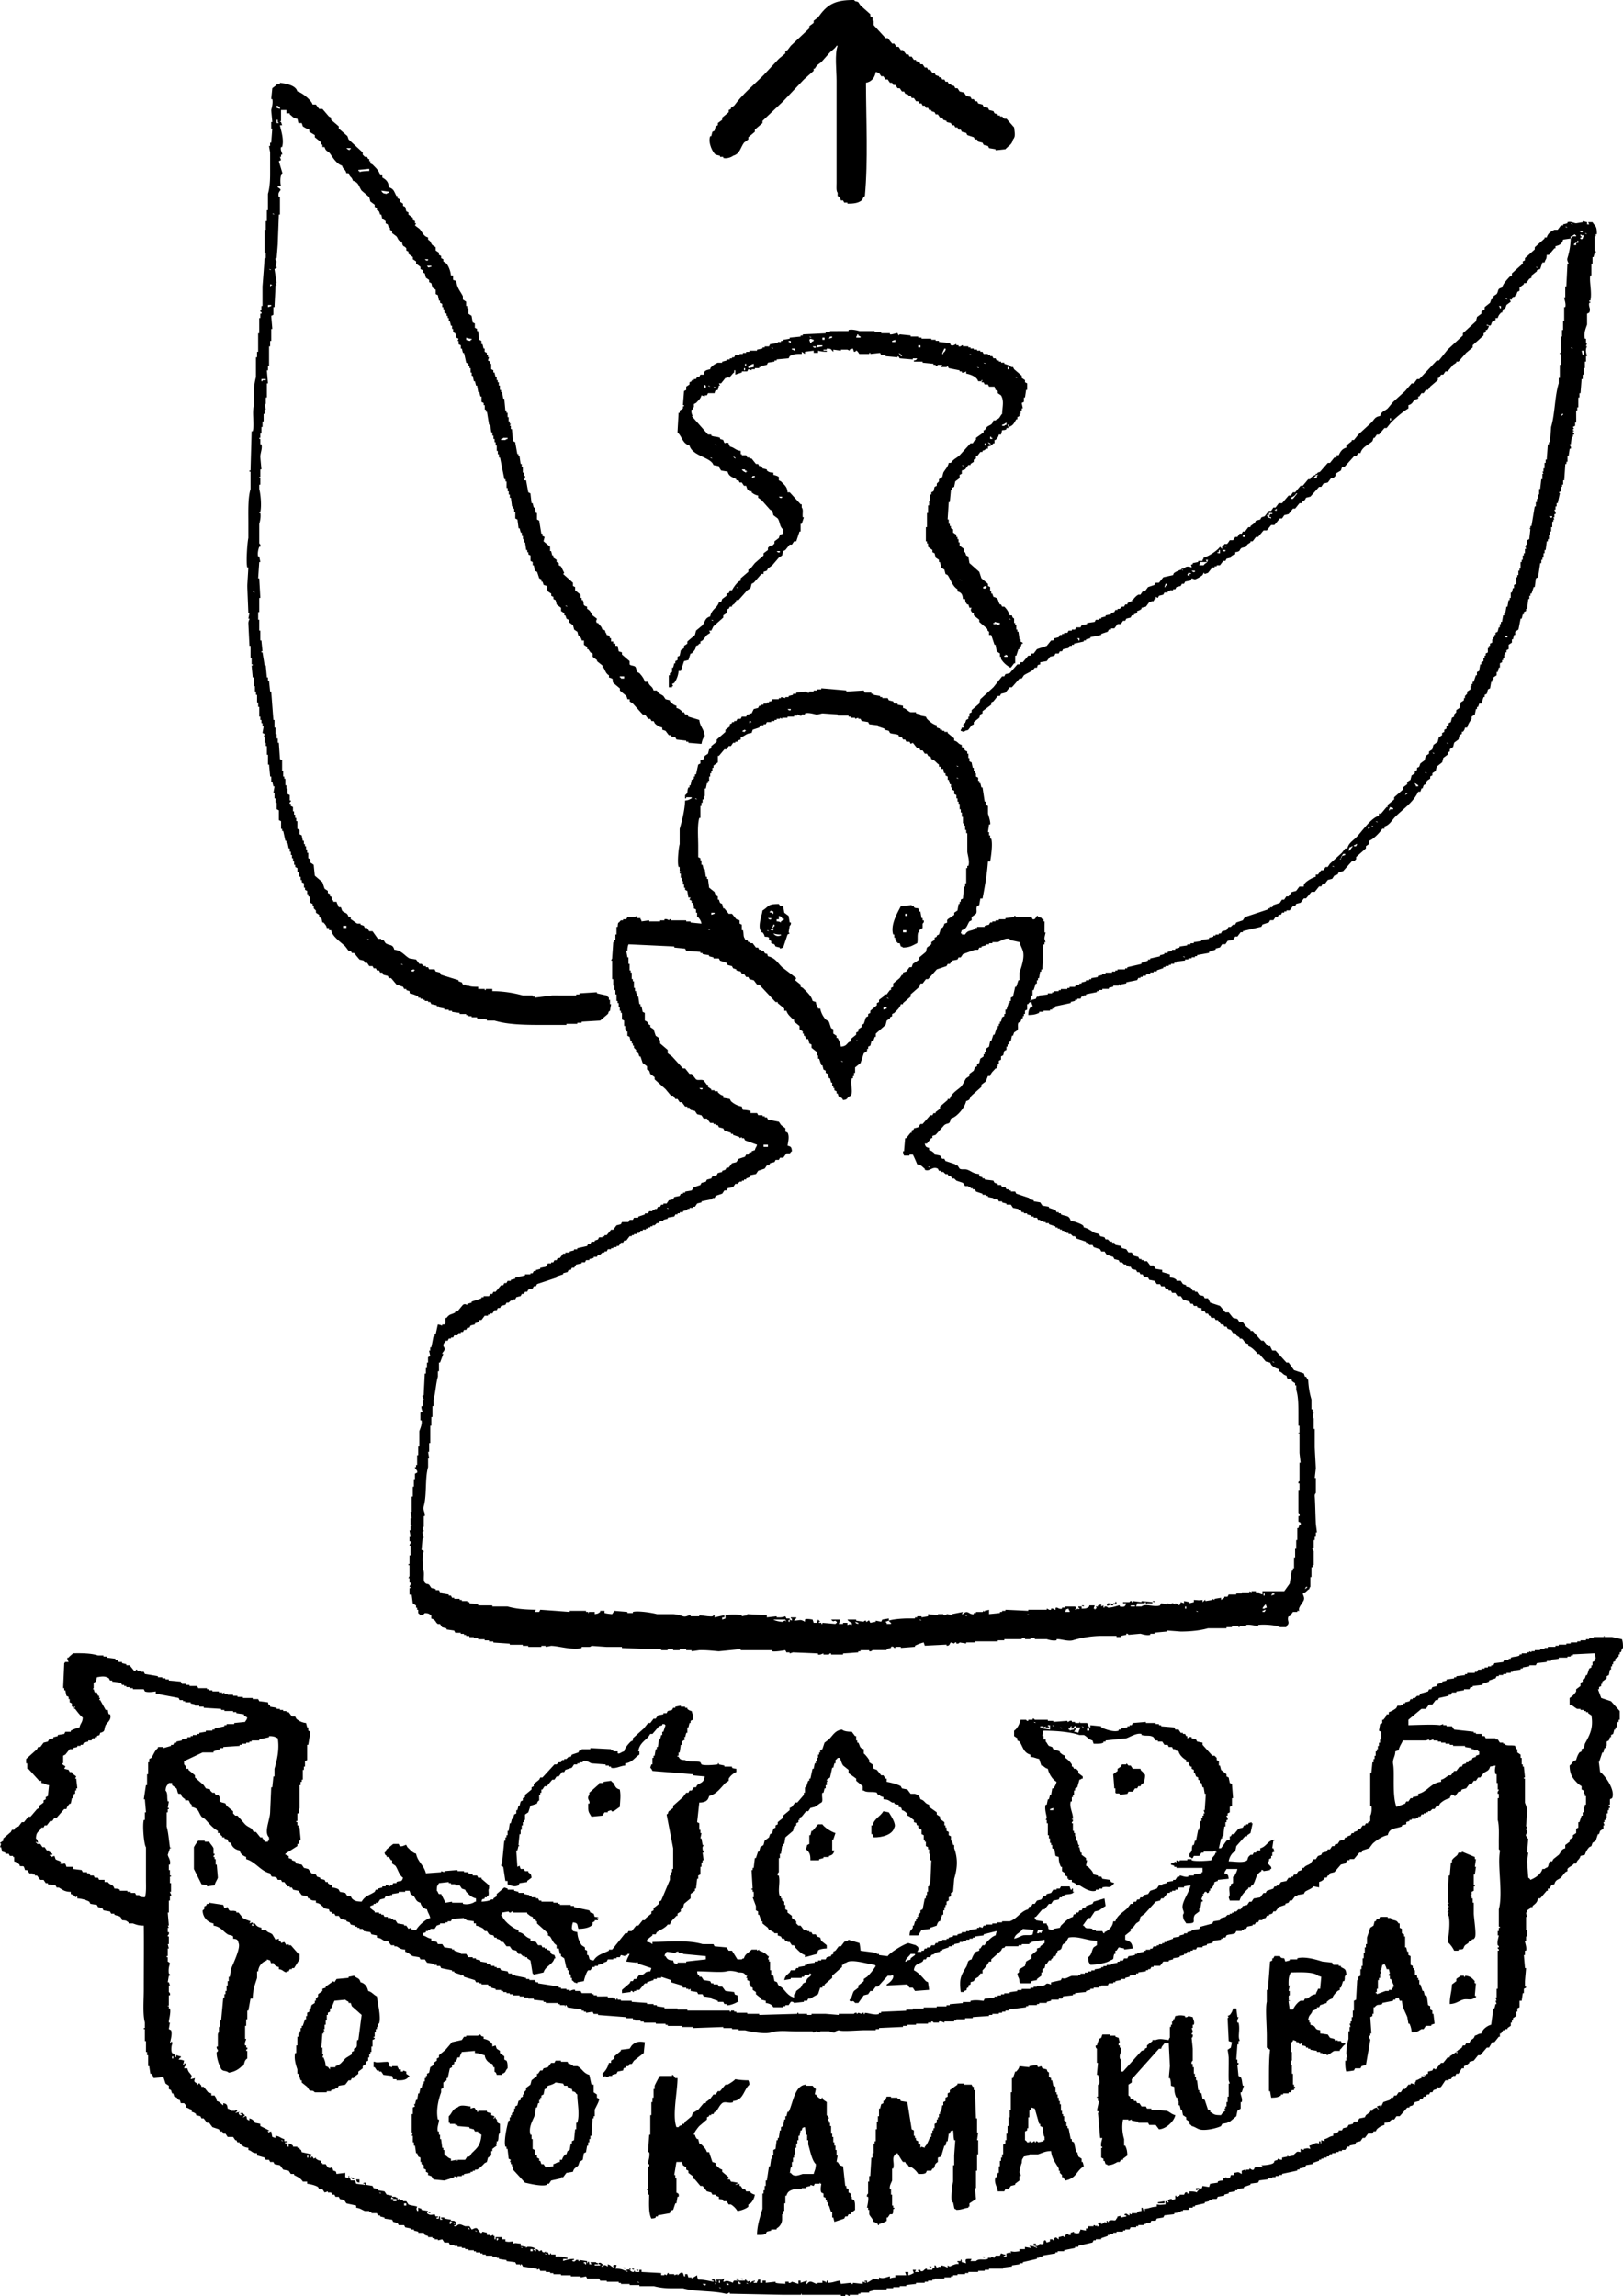 <svg xmlns="http://www.w3.org/2000/svg" viewBox="0 0 1490 2108"><path d="M891,213l4,1v1h3v1c3.1,1,7.8-.8,9-2,6.3-1.7,6.7-7.4,10-12l4-3v-2l6-5v-2l7-6v-2l19-18,19-20,9-8v-2h1l2-3,4-3,8-9c2.1-2.1,4.5-3.3,6-6h1c-2.9,7.8-1,22.3-1,32v94c0,3.2-.5,7.3,1,9v3l2,1c.3,1,.7,2,1,3h2c.3.7.7,1.3,1,2h3v1c5.7,0,9.8-.5,13-3,1.4-1,.7-2.5,3-4,3-32.4,1.1-69.8,1-104,5.2-1,8.1-4.6,9-10l3,1,2,3h2l2,3h2l2,3h2l1,2h2l2,3h2l2,3h2l1,2,3,1v1h2l1,2h2l2,3h2l1,2h2l1,2h2l1,2h2l1,2h2v1l3,1,1,2h2l2,3h2l1,2,3,1v1l4,1,1,2h2l1,2h2l1,2h2l1,2,4,1,1,2,6,2,1,2h2l1,2,4,1,1,2,4,1,1,2,6,1v1l9-1c2.7-3.2,5.9-3.9,7-9,2.7-2.8,1.3-6.8,1-11l-7-8h-2l-2-2h-2v-1h-2v-1l-3-1-1-2-4-1-1-2-4-1-1-2-4-1-1-2h-2l-1-2h-2l-1-2-4-1-2-3-4-1-2-3h-2l-1-2-3-1v-1h-2l-1-2h-2l-1-2h-2l-1-2h-2v-1l-3-1-1-2h-2l-2-3h-2l-1-2h-2l-2-3h-2l-1-2-3-1v-1h-2l-2-3h-2l-1-2h-2l-3-4h-2l-2-3h-2l-2-3h-2l-4-5h-2l-11-12V90h-1V87l-2-1V84l-9-8-2-3c-1.7-1.2-2.3,0-4-2-18.9-.2-25.2,5.1-33,16l-4,3v2l-4,3v2l-17,16-3,4-2,1v2l-6,5-14,15c-9.2,9.2-19.2,17.3-27,28l-3,2v1l-2,1v2l-6,5v2l-4,3v2l-2,1c-.3,1.3-.7,2.7-1,4l-2,1c-.3,1.3-.7,2.7-1,4h-1C883.7,202.2,888.5,211.3,891,213Z" transform="translate(-234 -71)" style="fill-rule:evenodd"/><path d="M461,592h1c-.3,5.7-.7,11.3-1,17,.3,8.3.7,16.7,1,25h1c-.3,1.7-.7,3.3-1,5h1c.1.6-.9,2-1,4,.3,7,.7,14,1,21h1v11h1v6h1v1h-1c.3,3.7.7,7.3,1,11h1v8h1v5h1v3h1v7h1v4h1v9h1v3h1v3h1v3h1c-.3,2-.7,4-1,6l2,1-1,3h1v5h1v3h1v8h1v9h1c.3,3.7.7,7.3,1,11h1v5h1l1,4h1c-.3,2-.7,4-1,6h1v5h1v4h1v6l2,1v9l2,1v7h1v2h1c.7,3,1.3,6,2,9h1v2h1c.3,1.7.7,3.3,1,5h1v3h1v3h1v3h1v3h1v3h1v2l2,1v4h1l1,4h1v3h1v2l2,1v4h1v2l2,1v3h1v2h1c.3,2,.7,4,1,6l2,1v2h1v2l2,2v2l3,2v2l2,1,1,4h1c1.4,1.8,2.4,2.4,3,5h2v2h2c.7,5.7,9.4,11.4,13,15l3,4h2l1,2h2l5,6,4,1,1,2h2l2,3h3l1,2h2l1,2h2l1,2h2l1,2,4,1,1,2h2l5,6,6,2,1,2h2v1l3,1v2a28.2,28.2,0,0,1,8,3v1h2v1h2v1h2v1h3v1h2l1,2,5,1v1h2v1l5,1v1h4v1h3v1l7,1v1h6v1h2v1h3v1h5v1l9,1v1h7c13,4,29.7,4,47,4h19v-1h10v-1h4v-1l17-1,7-6c1.4-1.9-.4-1.4,2-3,.3-2,.7-4,1-6h-1v-4h-1v-2c-.3-.4-1.4-.9-2-2l-9-2v-1l-16,1v1h-3v1H741l-16,2v-1h-2v-1h-9a105.8,105.8,0,0,0-28-4v-2h-6v1h-1v-1h-6v-2c-3.7,0-6.5,0-9-1v-1c-1.4.2.4.6-1,1h-1v-1h-3l-1-2-3-1v-1l-16-5-1-2-4-1-1-2h-5l-1-2h-2v-1h-2l-2-2h-2l-3-4-6-1c-4.6-2.5-7.2-7.4-14-8-1.4-5.4-4.2-3.5-8-6l-2-3h-2v-1h-3l-5-7h-3l-2-3h-2l-1-2-3-1v-1h-3c-1.9-.9-4-3-6-4v-2h-2c-1.2-4.7-3.8-3.2-6-6-.3-1-.7-2-1-3h-2c-.7-2.7-1.4-2.3-2-5h-3v-1c-2.9-2.3-.5-1-2-4h-1v-2l-2-1v-2l-3-2c-.7-2-1.3-4-2-6l-7-6c-.3-3.3-.7-6.7-1-10l-3-2v-3l-2-1v-5h-1v-3h-1v-3h-1v-2h-1v-3h-1c-.3-1.7-.7-3.3-1-5l-2-1v-4l-2-1v-7h-1v-3h-1v-3h-1v-3h-1v-4l-2-1v-2h-1a1.5,1.5,0,0,1,1-2v-1h-1v-5l-2-1v-5h-1v-3h-1v-6h-1v-2h-1v-5h-1V769l-2-1c-.3-5-.7-10-1-15h-1v-4h-1v-4h-1v-6h-1v-7h-1c-.7-8.7-1.3-17.3-2-26h-1c-.3-3.3-.7-6.7-1-10h-1v-3h-1c-.3-3.7-.7-7.3-1-11h-1c-.7-4-1.3-8-2-12h-1v-1h1c-.3-3.3-.7-6.7-1-10h-1v-9h-1V640h-1v-7h1V620h1c-.3-6-.7-12-1-18h-1c.3-5,.7-10,1-15h1c-.3-1.7-.7-3.3-1-5h-1c-.9-3,.3-7.2,1-9h1a2.5,2.5,0,0,0-1-3V552c.6-1.9,1.7-6.5,1-10h-1v-1h1c1.3-6,.2-16.6-1-21v-4h1v-6h-1v-1h1v-7h1c-.3-3.7-.7-7.3-1-11s2.2-8.2,1-12h-1v-5h-1v-1h1v-4h1v-6h1v-5h1v-7h1v-4h1c-.3-1.7-.7-3.3-1-5h1v-6h1V423h1c-.3-4-.7-8-1-12h1v-4h1V389h1v-5h1V373h1c-.3-4-.7-8-1-12l2-1v-7h1c.3-6.7.7-13.3,1-20h1l-1-2h1c-.7-4.3-1.3-8.7-2-13l2-1v-1h-1c.3-1.7.7-3.3,1-5a2.8,2.8,0,0,1-1-3h1c.3-4.3.7-8.7,1-13,.3-9,.7-18,1-27h1V252h-1c-1.9-6.9,5.1-5.6-1-9v-1h3a20.8,20.8,0,0,1,0-10,2.5,2.5,0,0,0,1-3l-3-10,2-1-1-3h1v-2h1c.4-1.8-1.9-3.8-1-7h1c2-7-1.1-15.2-2-20h2l-1-3h-1l1-1V172h5v3h3v1c2.6,1.8,2.9,3.5,7,4l1,4h3l1,3a22.4,22.4,0,0,0,6,3v2l5,3v2l5,4c1.4,1.9-.5,1.4,2,3v2h2c1.1,4.3,3.2,3.5,5,6s6,9.7,11,11c1.1,3.9,3,3.1,4,7h2c1.1,3.9,3,3.1,4,7,5.4,1.4,5.3,5.2,8,9l7,6,1,4,4,3v2l2,1v2l2,1c.3,1,.7,2,1,3h1l1,4,3,2v2l2,1c.3,1,.7,2,1,3h1v2l2,1v2l4,3c2,2.8,1.1,3.9,5,5,.7,5.5,2,3.1,4,6v2l2,1v2l4,3v2l3,2v2l4,3v2l2,1v2l2,1,1,4,3,2v2l2,1,1,4,3,2v4l2,1c.3,1.7.7,3.3,1,5h1v2l2,1v3h1v2h1v3l2,1v2h1v2h1v3h1l1,4h1v3h1v3l2,1,1,4,2,1-1,2h1v3l2,1v3h1l1,4h1c.7,3,1.3,6,2,9l2,1v2h1v2h1v4h1v3h1c.3,1.7.7,3.3,1,5h1l1,4h1c.3,2,.7,4,1,6h1l1,4h1v5l2,1v2h1v4h1v2h1c.7,4,1.3,8,2,12h1c.3,2.3.7,4.7,1,7h1v3h1v3h1v3h1v3h1v5h1v3h1v3h1c1.3,6.7,2.7,13.3,4,20h1v2h1v6h1v3h1v3h1v3h1c.3,2.7.7,5.3,1,8h1v2h1v3h1v6l2,1c.3,2.7.7,5.3,1,8h1c.3,1.3.7,2.7,1,4h1v3h1v3h1v3h1c.3,2.3.7,4.7,1,7h1v2h1v2l2,1v5l2,1v3h1c.3,1.7.7,3.3,1,5l2,1c.7,2,1.3,4,2,6l2,1v2h1c.3,1,.7,2,1,3,6,1.6,1.8,1.9,4,6l3,2v2l2,1v2l2,1c.3,1.3.7,2.7,1,4l4,3v3l3,2v2h1c.3,1,.7,2,1,3l2,1v2l4,3c.3,1.3.7,2.7,1,4l3,2c.3,1.3.7,2.7,1,4h1c1.1,1.5,1.5,1.7,2,4h2v4l3,2v2h1l2,3,2,1v3l4,3v1l5,4v2h1c1.8,3,2,5.2,5,7v2c5.7,1.6,2,1.7,4,5l6,5v2l6,5c.3,1,.7,2,1,3h2v2l3,2,9,10h2l3,4h2c.3.7.7,1.3,1,2h2c.3.7.7,1.3,1,2a13.5,13.5,0,0,0,7,4v2l3,1,3,4h2c.3.7.7,1.3,1,2h3c.3.7.7,1.3,1,2l9,1v1h2v1l12,1c.5-2.7,1.3-5.5,3-7-.5-6.6-4.4-8.7-5-15l-10-3c-.3-.7-.7-1.3-1-2h-2c-.3-.7-.7-1.3-1-2h-2v-1c-1.7-1.4-2.4-2.3-5-3v-2c-3-.8-4-2.3-6-4v-1l-4-1-2-3c-2.8-2-4.2-1.8-6-5h-3c-1.2-4.5-3.8-3.6-5-8h-3c-.8-3.1-3.1-5.9-5-8l-2-1c-.9-1.3-.7-4-2-5s-4.2-.8-5-2v-3l-7-6v-2l-3-1c-.3-1.7-.7-3.3-1-5h-2v-2h-2v-2h-2v-3h-1c-.8-2.7-.2-2.3-3-3-.6-2,.1-.9-1-2-.8-2.7-.2-2.3-3-3-.8-3-2.4-3.9-4-6h-1c-1.5-2.3.1-2.8,0-4l-4-3c-2.1-2.9-1.6-4-5-6v-2c-4.8-1.4-2.2-2.2-4-6h-1v-2h-1v-3l-5-4v-3l-2-1v-3l-9-8,1-1-3-6-2-1v-2l-2-1v-2l-3-2v-2h-1c-.3-1.3-.7-2.7-1-4h-1v-4l-6-5c.3-1.3.7-2.7,1-4l-2-1v-2h-1c-.7-4-1.3-8-2-12l-2-1v-6h-1c-.3-1.7-.7-3.3-1-5h-1c-.3-1.3-.7-2.7-1-4h-1c-.3-3-.7-6-1-9l-2-1c-.7-3.7-1.3-7.3-2-11h-2c-.1-.1,1.5-2.5,1-4h-1v-3h-1v-5h-1v-3h-1c-.3-2.3-.7-4.7-1-7h-1v-2h-1c-.7-3.7-1.3-7.3-2-11l-2-1c-.3-3.7-.7-7.3-1-11h-1v-3h-1c.3-.7.7-1.3,1-2h-1v-2h-1v-4h-1v-4h-1v-2h-1c-.3-3.7-.7-7.3-1-11h-1c-.3-2-.7-4-1-6h-1v-2h-1v-4h-1v-3h-1v-2h-1v-3h-1l-1-4h-1v-2l-2-1v-5h-1v-2l-2-1c.3-1,.7-2,1-3h-1v-2h-1v-2l-2-1v-3h-1l-1-4h-1v-3l-2-1c-.3-2.7-.7-5.3-1-8h-1v-2l-2-1v-4l-2-1c-.3-2-.7-4-1-6l-3-2v-5h-1v-2h-1v-4l-3-2v-3c-2.1-4.4-5.6-7.7-6-14l-3-1v-4h-2a23.4,23.4,0,0,0-4-11l-3-2v-2l-2-1v-2l-2-1v-2l-3-2v-3l-3-2c-2-2.2-.9-3.1-4-5v-2c-4.5-1.2-5.2-5.1-8-8l-4-3c.3-.7.7-1.3,1-2h-1v-2l-2-1v-2l-4-3v-2l-2-1-1-4-2-1v-2l-3-2v-2l-2-1v-2h-1c-2.2-3.8-2.2-6.6-7-8-.2-5-2.7-7.2-6-9v-2h-2c-1-4.6-4.3-7.1-7-10l-2-1v-2h-1v-2h-1c-.3-.7-.7-1.3-1-2h-2l-2-2v-2l-13-12c-.3-1-.7-2-1-3l-8-7v-2l-7-6v-2l-2-1-6-7h-3l-3-4h-3c-1-3.9-9.9-11.2-14-12-1.4-5.6-9.8-7.1-16-8v1h-3v1l-4,3c-.3,3.3-.7,6.7-1,10h1c.8,3.4-.5,8.2-1,10,.3,3.7.7,7.3,1,11h-1v6h1c-.3,4.3-.7,8.7-1,13h-1v3h-1c.3,2,.7,4,1,6v20c0,6.6-.5,12.9-2,18v15h-1v10h-1v8h-1v21h1v5h-1c-.7,8.7-1.3,17.3-2,26v18h-1v4h-1v1c.5.7,1.5.1,1,2h-1v4h-1v14h-1v17h-1v5h-1v18a62,62,0,0,0-2,17v10c-1.8,6.1.8,16.8-1,23h-1c-.3,12-.7,24-1,36h-1v1h1v16c-2.5,8.5-2,20.7-2,32v13C461.1,568.3,459.7,587.4,461,592ZM612,962c.2-1.4.9.4,1-1,2,.6.9-.1,2,1h-1v1S610.1,962.9,612,962Zm-8-5c-2-.6-.9.1-2-1C604,956.6,602.9,955.9,604,957Zm-31-23c-2-.6-.9.1-2-1C573,933.6,571.9,932.9,573,934Zm-24-13h3v2h-3ZM803,692h4v2h-3v-1h-1Zm-48-64c-2-.6-.9.1-2-1C755,627.6,753.9,626.9,755,628ZM694,474c2-.6.9.1,2-1h4v1c-2,.6-.9-.1-2,1h-4Zm-32-93a12.5,12.5,0,0,0,5,1v1h-1v1a9.3,9.3,0,0,1-4-1Zm-32-66v1c-3.2.3-2.2,1.5-4-1Zm-3-6v1c-1.7.9-2.5-.6-3-1Zm-36-62v1c-2,.6-.9-.1-2,1-3.4-.4-3.7-.7-5-3Zm-28-20,10-1v2c-3.6,0-6.8.2-9,1v-1h-1Zm-7-20v1h-1v1c-1.5-.8-1.9-.8-3-2Zm-68-39c2,.6.9-.1,2,1h1v2l-3-1Zm0,13h1v2c1.1.9.2-.1,1,1h-2Zm-2,87c-2-.6-.9.1-2-1C486,267.6,484.9,266.9,486,268Zm-2,65h-1c-.9,1.1.1.2-1,1v-2C484,332.6,482.9,331.9,484,333Zm-1-14c-2-.6-.9.1-2-1C483,318.6,481.9,317.9,483,319Zm-3,32h3v1l-3,1Zm-6,68h4v1h-3v1h-1Zm-6,196c-2-.6-.9.1-2-1C468,614.6,466.9,613.9,468,615Z" transform="translate(-234 -71)" style="fill-rule:evenodd"/><path d="M1171,679c-.3.7-.7,1.3-1,2h-2l-7,8-4,1c-.3.7-.7,1.3-1,2h-2l-8,10-12,11c-.3,1.3-.7,2.7-1,4l-7,6v2l-2,1v3h-1v2l-2,1c-.3,1-.7,2-1,3h-1c-1.3,2.1-.6,1.9,0,4h-2c-.6,2,.1.9-1,2v1l3,1c1.7-2,2.3-.8,4-2l3-4,2-1v-2l5-4c.3-1,.7-2,1-3l2-1v-2l8-6v-2l2-1,4-5h2c.3-.7.7-1.3,1-2l4-1,4-5h2l7-8h2l2-3c3.5-2.4,7.8-3.4,10-7h2c.8-2.7.2-2.3,3-3v-2l6-1,3-4,4-1c.3-.7.7-1.3,1-2h3c.3-.7.7-1.3,1-2h2c.3-.7.7-1.3,1-2l5-1c.3-.7.7-1.3,1-2h2v-1h2v-1l9-2v-1h2v-1l4-1v-1l10-2v-1l6-2c.3-.7.7-1.3,1-2h2v-1h3l3-4h3l2-3h2c.3-.7.7-1.3,1-2l4-1c.3-.7.7-1.3,1-2h2v-1l3-1v-2a8,8,0,0,0,4-2v-1l4-1,3-4h2v-1h2c.3-.7.7-1.3,1-2h1v-2l2,1c.3-.7.7-1.3,1-2l4-1c.3-.7.7-1.3,1-2h3v-1h2v-1h3v-1h2c.3-.7.7-1.3,1-2l4-1c.3-.7.7-1.3,1-2h2c.3-.7.7-1.3,1-2l5-1c.3-.7.7-1.3,1-2l3,1a25.5,25.5,0,0,0,7-4c.3-.7.7-1.3,1-2s.6.7,1,1l3-1,4-5h2v-1h2v-1h3l3-4h2c.3-.7.7-1.3,1-2l4-1v-1c1.5-1.1,1.7-1.5,4-2v-2c5.6-.8,3.1-2,6-4l4-1c.3-.7.7-1.3,1-2l3-2v-1h2l3-4h2l5-6h3l4-5h3l5-6h2l2-3,4-1,4-5h2l4-5h2v-1l3-2c.3-.7.7-1.3,1-2l4-1,8-9h2l2-3,4-1,3-4h2l2-2v-2l5-3c.3-1,.7-2,1-3h2l9-10h2l2-3h2c1.5-5.8,7.4-7.4,11-11,.3-1,.7-2,1-3h1l2-3h2l5-6h2l4-5c4.2-4.2,10.8-10,16-13v-3c4.1-1.1,3.5-3.1,6-5l3-1v-2h1l2-3h2l2-3h2l2-3,7-6v-2h1l2-3h2l2-3h2l5-6,3-2v-1h2l7-8,6-5v-2l10-9v-2l2-1v-2h1a8,8,0,0,0,2-4h-2v-1l3,1c2.3-1.5-.1-3.7,5-5v-2h2c.7-2.6,1.6-3.2,3-5h1c.3-1,.7-2,1-3l2-1c.3-1,.7-2,1-3l4-3c-.3-.7-.7-1.3-1-2h2c1.2-4.1.7-1.1,3-3v-1h1c.3-1,.7-2,1-3l2-1v-3l4-3v-1h2l3-4,2-1v-2l5-4v-1l3-1c.7-2,1.3-4,2-6h2c.9-3.6,1.8-2.1,2-7h2l5-6h1v-2c3.7-.7,6.1-2.3,7-6l7-1v-2c2.4-.6,2.2-1.1,4-2v1h1v1h-3c-.4.2-.8,1.4-2,2a65.6,65.6,0,0,1-3,18c-.7,2.4,1.1,4.3,1,5h-1c-.3,7-.7,14-1,21h-1v10h-1c0,1.7,1.9,5.8,1,9h-1v13h-1v8h-1v6h-1v15h-1v1h1v10h-1v12h-1v5c-3.7,11.7-3.4,28-7,40-.3,4.7-.7,9.3-1,14h-1v2h-1c-.3,4.7-.7,9.3-1,14h-1v3h-1v5h-1v3h-1c.3.7.7,1.3,1,2h-1v5h-1c-.3,3-.7,6-1,9h-1v5h-1v4h-1v3h-1v4h-1l-3,18h-1v2h-1l1,1-1,9-2,1v4h-1v2h-1l1,1v1h-1v4h-1v2h-1v4h-1v2h-1v6h-1v2h-1v4h-1v2h-1v6l-2,1v3h-1c-.3,1.3-.7,2.7-1,4h-1v5h-1v2h-1c-.3,2-.7,4-1,6h-1c-.3,2-.7,4-1,6h-1v2h-1c-.3,2-.7,4-1,6h-1v2h-1v3h-1c-.3,1.3-.7,2.7-1,4l-2,1v2h-1v2h-1v2h-1v3l-2,1v2h-1v2h-1v4l-2,1v2h-1v2h-1v3l-2,1v2h-1c-.3,2-.7,4-1,6l-2,1v3h-1c-.7,2-1.3,4-2,6h-1v2h-1v2h-1v3l-3,2v2l-2,2v2h-1v2l-3,2c-.3,1.7-.7,3.3-1,5l-3,2v2l-2,2v2l-2,1c-.3,1.3-.7,2.7-1,4l-2,1v2l-2,1v2l-2,1v2l-2,1v2l-3,2c-.3,1.3-.7,2.7-1,4l-4,3c-.3,1.3-.7,2.7-1,4l-3,2v2l-3,2c-.3,1.3-.7,2.7-1,4l-4,3c-.3,1-.7,2-1,3l-2,1v2l-2,1v2l-3,2c-.3,1.3-.7,2.7-1,4l-3,2v2l-4,3v2l-8,7v2l-6,5v2h-1l-5,6h-2v2c-7.5,2-15.8,14.8-21,20-3.1,3.1-6.8,5-8,10h-2l-3,4-11,10-2,3h-2l-2,3h-2l-3,4h-2v2c-3,.7-8.5,4-10,6s-.7,2-1,3h-4l-3,4-4,1-3,4h-2l-2,3h-2l-2,3-6,2c-.3.7-.7,1.3-1,2h-2v1h-2v1l-21,7-2,3-6,2c-.3.7-.7,1.3-1,2h-2l-2,2h-2l-2,3-4,1c-.3.7-.7,1.3-1,2h-2v1h-3v1h-2v1l-4,1v1l-7,1v1l-7,1v1h-3v1h-3v1l-7,1v1l-4,1v1h-3v1l-4,1v1h-3v1l-4,1v1l-9,2v1h-2v1l-6,2v1l-13,3v1h-2v1h-7v1h-2v1h-3v1h-6v1h-3v1l-4,1v1l-6,1v1h-2v1h-3v1l-4,1v1h-2v1h-3c-.3.7-.7,1.3-1,2h-5v1h-2v1h-6v1h-2v1h-4v1h-2v1h-4v1l-8,1v1h-2c-.3.7-.7,1.3-1,2l-4,1v1h-1c.3-1.7.7-3.3,1-5h1v-5h1c.7-2,1.3-4,2-6h1v-3h1v-2h1c.3-2,.7-4,1-6h1v-2h1c.3-7.7.7-15.3,1-23h1v-2h1c-.3-1-.7-2-1-3s.7-4,1-6h-1V917h-1v-2h-1c-2.1-2.4-.2-1.1-4-2v-1h-1c-1.1.7-1.2,3.7-4,3-.3-.7-.7-1.3-1-2h-14c-.3-.1-.3-1.3-2-1v1l-8,1v1h-6v1h-3v1h-3v1h-2c-.3.7-.7,1.3-1,2l-4,1v1h-7v1h-2v1c-4.2,2.1-6.5.8-9,5h-3v-1h-1c.3-1,.7-2,1-3,4.7-1.2,4.7-4.5,7-8l2-1v-3l4-3c1.3-2-.2-4.5,1-7l2-1c.3-2,.7-4,1-6h2c2.3-11.9,4.2-22.7,5-34h2c.7-3.8,2.6-16,1-21h-1v-3h-1v-3h-1c.3-2.3.7-4.7,1-7h1c.6-2.2-1.6-8.6-2-10v-7l-2-1v-3h-1c-.7-4.3-1.3-8.7-2-13h-1c-.3-1.3-.7-2.7-1-4h-1v-2h-1v-3l-2-1v-3h-1v-2h-1v-3h-1c-.3-1.7-.7-3.3-1-5l-2-1v-3h-1v-4h-1v-2l-2-1c-1.8-2.5,1.1-1.7-3-3v-2c-3.9-1.1-3.1-3-7-4v-2l-6-5v-1h-3v-1h-2v-1h-2v-1l-3-1v-2c-3.8-1-6.5-3.6-9-6-.3-.7-.7-1.3-1-2l-5-1v-1l-4-1v-1h-5c-2.4-.9-3.8-3.3-7-4v-2l-5-1v-1h-3c-.3-.7-.7-1.3-1-2l-4-1c-.3-.7-.7-1.3-1-2h-5v-1h-2v-1l-6-1v-1h-2v-1h-6c-.3-.7-.7-1.3-1-2l-16,1v-1l-23-2v1h-4v1h-3v1h-4v1a2.8,2.8,0,0,1-3-1s-8.3.8-9,1v1h-3v1l-4,1v1h-3v1l-4-1v1h-2v1h-6c-.3.7-.7,1.3-1,2h-2v1h-2v1h-3v1h-2v1h-2c-.3.7-.7,1.3-1,2l-4,1c-.7,1.3-1.3,2.7-2,4h-2v1h-2c-.3.7-.7,1.3-1,2h-4c-.3.7-.7,1.3-1,2h-3c-.3.7-.7,1.3-1,2h-2v1h-2v1l-2,1v2l-4,3v2l-8,7v2l-5,4v2l-2,1c-.3,1.3-.7,2.7-1,4l-3,2c-.3,1-.7,2-1,3l-3,1v3l-2,1c-.7,3-1.3,6-2,9h-1v2h-1v2l-2,1c-.3,1.7-.7,3.3-1,5h-1v2h-1c-1.6,3.6.2,4.7-3,7v3h1v-1h5v1c-2.2,1-2.8,1.7-6,2-.4,9.1-2.8,18.4-5,26v14c-.9,3-2.4,16.7-1,21h1v4h1v1h-1v1h1v4h1v3h1v3h1v3h1v2l2,1c.3,2,.7,4,1,6h2c-.3.7-.7,1.3-1,2l2,1v2h1v2h1v3l2,1v3h1v4h1c1.4,2,2.5,3.1,3,6l-10-1v-1h-4v-1H850v-1c-1.2-.3-2,1-2,1s-1.6-1.6-4-1v1h-4v1H830v-1l-7,1c-.6-2,.1-.9-1-2v-1h-3c-.3-.7-.7-1.3-1-2l-1,1h-7c-.3.7-.7,1.3-1,2h-3v1h-2c-.4.3-1,1.4-2,2s-.7,2.7-1,4h-1v7h-1v5h-1v2h-1c-.3,5-.7,10-1,15-.3.7-.7,1.3-1,2h1v17h1v6h1v4h1v4h1v6h1v2h1v4h1v3h1v2h1v6l2,1v5h1v3h1v2h1v4l2,1c.3,1.3.7,2.7,1,4h1v2h1v2h1v2l2,2v2l2,1c.3,1,.7,2,1,3h1c.7,2,1.3,4,2,6l4,3v3l2,1c.3,1,.7,2,1,3l4,3v2l10,9,5,6h2l2,3h2l2,3h2l3,4h2v1h2c.3.7.7,1.3,1,2l4,1,2,3,4,1,2,3h3l3,4h3v1h2v1h2c.3.7.7,1.3,1,2l4,1c.3.7.7,1.3,1,2l6,2v1h2v1l6,2v1l2-1v1h2c.3.7.7,1.3,1,2l11,4c-.7,2.7-1.4,2.3-2,5l-3,1v1h-2c-.3.7-.7,1.3-1,2h-2c-.3.7-.7,1.3-1,2l-6,2-2,3-4,1-3,4h-2c-.3.7-.7,1.3-1,2l-3,1v1l-4,1c-.3.7-.7,1.3-1,2l-4,1c-.3.7-.7,1.3-1,2l-4,1c-.3.7-.7,1.3-1,2l-4,1c-.3.7-.7,1.3-1,2l-6,2-2,3-6,1v1h-2v1h-2c-.3.7-.7,1.3-1,2l-5,1c-.3.7-.7,1.3-1,2l-4,1-2,3h-3v1h-2c-.3.7-.7,1.3-1,2h-2c-.3.7-.7,1.3-1,2h-2v1h-2v1h-3c-.3.7-.7,1.3-1,2h-3v1l-6,2v1h-4c-.3.7-.7,1.3-1,2h-3c-.3.7-.7,1.3-1,2h-6c-.3.7-.7,1.3-1,2l-4,1-3,4h-2l-4,5h-2v1h-2v1h-3c-.3.7-.7,1.3-1,2l-3,1v1h-3c-.3.7-.7,1.3-1,2h-2c-.3.7-.7,1.3-1,2l-9,2v1h-3v1l-4,1v1h-4v1h-2l-3,4h-2c-.3.7-.7,1.3-1,2h-2c-.3.7-.7,1.3-1,2h-2v1h-3l-2,3-5,1v1l-4,1v1h-2c-.3.7-.7,1.3-1,2h-2v1h-5v1l-9,2v1l-4,1v1h-3c-.3.7-.7,1.3-1,2h-2c-.3.7-.7,1.3-1,2h-2l-5,6h-2l-1,2h-2l-1,2h-5v1h-2v1l-9,3v1l-4,1v1c-1.4-.3-2-1.3-4,0l-5,6h-2v1c-4.1,2.3-5,1-8,5h-1v5l-1,1h-2v1c-.6,0-1.9-.9-4-1-.7,3-1.3,6-2,9h-1v2h-1c-.7,3.3-1.3,6.7-2,10h-1v3h-1c.3,1.7.7,3.3,1,5l-2,1v5h-1v5h-1v5h-1c-.3,6.7-.7,13.3-1,20h-1c-.6,2.3,1.2,2.8,1,4h-1v6h-1c-.5,1.9,1,5,1,5l-2,1v7h1c.9,3.3-1.4,8-2,10v14h-1v8h-1v9h-1v2h-1c-.1,1.8,2.7,2.6,2,5l-2,1v5h-1v7h-1v9h-1v14h-1c.3,2,.7,4,1,6h-1v6c.3,1.4,1.2-.4,1,1h-1v4h-1c.3,2,.7,4,1,6h-1v4h1c.5,2.3-1.2,2.8-1,4h1v9h-1v8h-1v1h1v10c-.3.7-.7,1.3-1,2h1v4h1c.5,2.3-1.2,2.8-1,4h1v1h-1v6h2c.3,2.7.7,5.3,1,8l3,2v2h1v2h1v3c.1.2,1.5,1,2,2,2.2-.5,2.8-.6,4-2,4.3.2,3.4.6,6,2v3c4.3,1.2,3.4,3.1,6,5h2l2,3,4,1v1l7,1c.3.7.7,1.3,1,2h5v1h3v1h2v1h3v1h4v1h4v1h6v1h4v1h4v1l15,1v1h12v1h5v1h12v-1h4v1l5-1c7,.1,19.9,4.3,28,2v-1h7c1.7-.2,2-1,2-1l14,1h14v1l25,1h11v1h6v-1h5v1h6v-1h6v1h5v1l7-1c6.7-.3,15.5.9,18,1l20-2v1h29v1c2.6.7,12-1,12-1s.7,1.3,1,2h3v1l3-1,23,1v1c2.4.6,4.3-1.1,5-1v1h5c.2-.1.3-1.3,2-1v1h11v-1l14-1v-1h2v-1h8v1a2.6,2.6,0,0,0,3-1h13v-1l4-1v-1c2.3-.8,2.5.7,3,1h1v-1h5v1l13-1v-1a40.9,40.9,0,0,1,8-3c.3,1,.7,2,1,3l20-1v1c3.1.3,2.7-2.2,4-3l3,1c.3-.1.3-1.3,2-1v1c2.5.4,3-1,3-1l6,1v-1h8v-1h21v-1h6v-1h15c1.4-.2,1.6-1.5,4-1v1h5v-1h4v1h11c1.5.5,5.9,1.8,9,1v-1h1c2.5-.2,9.9,2.3,14,1a95.5,95.5,0,0,1,25-4h15v1h4v-1l5-1v-1c1.7-.4,1.8,1,2,1l11-1c1.4.4,6,1.9,9,1v-1h4v-1l11-1v-1l13,1c8.9,0,18.2-1,25-3h17v-1h5v-1h6v1h1v-1h6v-1c3-.9,10.2,1.1,11,1v-1c4.9-.9,18,.2,20,2h6v-1c4.2-3.3-.1-4.8,2-9h1l3-4h4v-1h2c-2.2-2.1,3.2-7.5,4-10s-.7-4-1-6c3.2-.9,3.5-2.6,6-4,.3-1.8,1-2,1-2v-9h1v-9h1v-2h1v-13a2.6,2.6,0,0,1-1-3h1v-7h1v-3h1v-4h1c-.3-2.7-.7-5.3-1-8-.4-8.7-.6-20.5-1-25-.2-2.6,1-3,1-3v-14h-1c.3-3,.7-6,1-9-.3-6.3-.7-12.7-1-19v-17h-1v-10h-1c.3-1.7.7-3.3,1-5h-1v-3h-1v-9a73.5,73.5,0,0,1-3-18c-1.3-1.1-1-1.8-2-3h-1c-.3-1-.7-2-1-3l-9-3-5-7h-2l-10-11h-3l-2-4h-2l-4-5h-2l-8-9h-2v-1l-4-3-3-4h-3l-2-3-4-1-4-5h-3l-5-6-9-3-2-4h-3c-.3-.7-.7-1.3-1-2l-4-1-2-3h-2v-1h-2l-2-3-4-1v-1l-3-1-2-3h-4v-1c-2.1-1.4-2.4-1.8-6-2v-3l-7-2v-2l-6-1-2-3h-3l-3-4h-3v-1h-2v-1h-2c-.3-.7-.7-1.3-1-2l-4-1-2-3h-3l-2-3-4-1c-.3-.7-.7-1.3-1-2l-5-1c-.3-.7-.7-1.3-1-2h-2v-1h-2l-2-2h-2c-.3-.7-.7-1.3-1-2l-4-1c-.3-.7-.7-1.3-1-2l-4-1c-3.1-1.7-5.9-4.2-10-5-.6-2,.1-.9-1-2s-7.9-3.8-11-4c-1.5-5.6-4.5-3.9-9-6v-1h-2v-1h-2c-.3-.7-.7-1.3-1-2l-6-2v-1l-6-1-2-3-6-1v-1l-4-1v-1l-12-4c-.3-.7-.7-1.3-1-2h-4v-1h-2v-1h-2c-.3-.7-.7-1.3-1-2h-3c-.3-.7-.7-1.3-1-2h-3v-1l-3-1c-.3-.7-.7-1.3-1-2l-8-1v-1h-2v-1l-3-1v-2c-5.9-.4-6.9-2.6-11-4-2.5-.9-5,.3-7-1l-2-3h-2v-1l-9-3c-.3-.7-.7-1.3-1-2h-2l-2-3-5-1v-1c-1.8-1.4-2.4-2.3-5-3v-2c-2.9-.7-3.3-1.1-4-4h2l4-5h1v-2l3-1,8-9c3.8-2.6,4.6.3,6-6,5.6-1.2,12.9-10.3,14-16,4.4-1.2,2.6-2.4,5-5l9-8v-2l4-3,2-5h2c.9-3.3,3.1-4.6,5-7h1v-2h1v-2h1v-3l2-1v-3l2-1c.3-1.3.7-2.7,1-4l2-1v-3h1v-2h1v-2l2-1c.3-1.7.7-3.3,1-5h1c.3-1,.7-2,1-3l3-2c1.3-2-.2-4.5,1-7l2-1c.3-1,.7-2,1-3h1v-2h1v-2h1v-3l2-1v-5h1c1.1-1.7.6-1.4,3-2,.1,2.4,1,2.8,1,4l-2,1c-1.5,2-1.8,3.5-2,7,4.7-.1,6.8-.5,10-2v-1h4v-1h6v-1h2v-1h2c.3-.7.7-1.3,1-2l14-3v-1l4-1v-1h2v-1h3c.3-.7.7-1.3,1-2h2v-1h2v-1l10-2v-1h2v-1h3v-1h6v-1l4-1v-1h5v-1h1c1,.8-.4,1.3,1,1v-1l5-1v-1l10-2c.3-.7.7-1.3,1-2h2v-1h2v-1h3v-1l4-1v-1h3v-1h3v-1l6-2v-1h2v-1h3v-1h2v-1h3v-1h2v-1l8-1v-1h3v-1h3v-1h3v-1h2v-1l11-2v-1l6-2v-1l4-1,2-3h3l2-3,5-1,2-3h2l3-4h2v-1l17-4c.3-.7.7-1.3,1-2l6-2c.3-.7.7-1.3,1-2h3l2-3h2c.3-.7.7-1.3,1-2h2c.3-.7.7-1.3,1-2h2v-1h2v-1h3l3-4h2c.3-.7.7-1.3,1-2l4-1,3-4h2l5-6h3l4-5h2c.3-.7.7-1.3,1-2h2l3-4,4-1,2-3,3-1c.3-.7.7-1.3,1-2l4-1,8-9h2l2-2v-2l9-8v-2l3-2v-3c3.5-.9,10.3-8,12-11h2v-2c4.8-1.3,6.9-6,10-9,7.1-7.1,16.6-13.3,21-23h2c.3-1,.7-2,1-3h1c.3-1,.7-2,1-3l2-1c.3-1,.7-2,1-3l3-2v-2l2-1v-2l3-2c.3-1.3.7-2.7,1-4l5-4c.3-1.3.7-2.7,1-4l4-3v-2l2-1v-2l3-2c.3-1.3.7-2.7,1-4l4-3c.3-1.3.7-2.7,1-4l2-1v-2h1a8,8,0,0,0,2-4h2c.8-3.5,2.5-5.4,4-8v-2l3-2c.3-1.7.7-3.3,1-5h1v-2h1c.3-1,.7-2,1-3h2c.7-2,1.3-4,2-6h1v-2l2-1c.3-1.3.7-2.7,1-4l2-1c.3-2,.7-4,1-6h1v-2h1v-2l3-2v-3h1c.3-1.3.7-2.7,1-4h1v-4l2-1v-2h1v-2h1v-3h1v-2h1v-2l2-1v-4l3-2v-3h1c.3-1.3.7-2.7,1-4h1v-3l3-2c.7-3.3,1.3-6.7,2-10h1c.3-1.3.7-2.7,1-4h1v-2l2-1v-2h1c.3-3,.7-6,1-9h1v-3h1v-2h1c.7-2,1.3-4,2-6h1c.3-2.7.7-5.3,1-8l2-1c.7-4.3,1.3-8.7,2-13h1v-3h1v-2h1v-4h1v-3h1c.3-2.7.7-5.3,1-8h1v-2h1v-4h1v-3h1v-4h1v-5h1v-2h1c-.3-.7-.7-1.3-1-2h1v-3h1c.7-2.3-1.1-2.7-1-4h1v-3h1v-3h1c.7-3,1.3-6,2-9l-1-1,2-1v-4h1v-2h1v-4h1c.3-5,.7-10,1-15h1v-2h1v-5h1c.3-2.3.7-4.7,1-7h1c.7-2.3-1.1-2.7-1-4h1c.3-2.3.7-4.7,1-7h1v-2h1c.6-1.9-.6-1.4-1-2v-1h1c.2-1.4-.2.2-1-1v-1h1c-.3-.7-.7-1.3-1-2l2-1v-3h1V448h1v-3h1v-9h1v-4h1c.3-4.3.7-8.7,1-13h1v-4h1v-6h1v-6h1v-5h1c0-.2-1.3-3.6-1-6s.7-2,1-3h-1c.3-1,.7-2,1-3h-1v-4h-1c-1.4-5,1.1-10.2,2-13V359l2-1c1.8-4-.9-5,0-9h1v-1h-1v-1h1c1.8-7-1.2-18.5,0-23h1V313h1v-6h1c.3-1.3.7-2.7,1-4h1c.4-1.7-1-1.8-1-2V288h1v-2h1c0-8-1.3-6.6-4-11h-4l1,2h-2v-2l-4-1v1l-6,1c-2.2-.1-4.8-2.1-8-1v1l-4,1v1h-2l-3,4h-3c-3.2,1.4-6,3.3-7,7h-2v1l-9,8v2l-9,8v2l-2,1v2l-10,9v2l-2,1c-2.2,2.4-6.1,6.5-7,10-5,1.4-2.7,2.6-5,6l-3,2v2l-2,1c-.3,1-.7,2-1,3l-5,4v2l-3,2v2l-4,3c-.3,1.3-.7,2.7-1,4l-12,11v2l-14,13-8,10h-2l-16,17h-2l-3,4h-2l-6,7-11,10-5,6c-2.9,2.6-5.8,2.5-7,7-4.9.6-5.3,3.3-8,6l-12,11-4,5h-2v1l-5,4v2c-3.7.9-5.6,3.8-7,7h-2v2h-2l-4,5h-2l-7,8c-1.9,1.4-1.4-.4-3,2h-1c-1,1.6,1.4.9,2,1s-.3.2-1,1v2h-3a3.9,3.9,0,0,1,2-2v-1c-2.6.7-3.3,1.6-5,3v1h-2l-5,6h-2l-5,6h-2l-2,3h-2l-6,7h-3l-3,4h-2l-2,3h-2l-4,5-3,1c-.3.7-.7,1.3-1,2l-4,1c-.3.7-.7,1.3-1,2l-4,3v1h-2l-3,4h-2c-.3.7-.7,1.3-1,2h-2l-2,3h-2l-2,3h-3l-2,3c-2.9,1.7-1.3-1.5-4,2h-1v3c-1-.8-1-1.2-2-2-1.8,3.2-10.9,9.1-15,10-.6,2,.1.9-1,2v1h-4v1l-5,1v1c-3,1.1-1.1-.2-1,3-2.8-1-5.1-1.4-7,1,0,0-3.8,0-2,1h1v1l-1-1c-1.3-.2-6.2,2.3-7,3s-.7,1.3-1,2l-9,2-4,5h-3c-.3.7-.7,1.3-1,2l-6,2-3,4h-2l-2,3h-2a15.9,15.9,0,0,0-5,5h-1v1h1v1c-1.1-.9-.2.1-1-1a8,8,0,0,0-4,2v1h-2c-.3.7-.7,1.3-1,2h-2l-2,2h-2v1h-2c-.3.7-.7,1.3-1,2l-3,1v1l-5,1v1l-4,1v1h-2v1h-3c-.3.7-.7,1.3-1,2l-7,1v1l-5,1c-.3.7-.7,1.3-1,2h-4c-.3.7-.7,1.3-1,2h-3v1h-3c-.3.7-.7,1.3-1,2h-3v1h-2v1h-2c-.3.7-.7,1.3-1,2l-4,1c-.3.7-.7,1.3-1,2h-2l-4,5-9,3-3,4h-2c-.3.7-.7,1.3-1,2h-2l-5,6Zm262,849h1c.9.4-1.9,2-2,2S1432.7,1528.7,1433,1528ZM1114,775c-2-.6-.9.1-2-1C1114,774.6,1112.9,773.9,1114,775Zm0,11c-2-.6-.9.1-2-1C1114,785.6,1112.9,784.9,1114,786ZM960,722v1c-1.7.9-2.5-.6-3-1Zm-38,11c2,.6.9-.1,2,1h-1v1h-1Zm-6,9c.2-1.4.9.4,1-1,2,.6.9-.1,2,1h-1v1S914.1,742.9,916,742Zm-44,62c2,.6.9-.1,2,1C872,804.4,873.1,805.1,872,804Zm5,57v-2l-2-1V848c0-8.3-1-19.2,1-26h1V811h1v-3h1v-3h1v-3h1v-7h1c.3-1.7.7-3.3,1-5h1v-2h1v-4h1v-3h1v-2h1v-3h1v-2l4-3v-6h1l5-6h2l2-3h2l2-3h2v-1h2v-1l3-1v-2c4.1-1.2,4.5-3.5,10-4,.3-1,.7-2,1-3l6-2c.3-.7.7-1.3,1-2h3v-1h2c.3-.7.7-1.3,1-2h4v-1h3v-1h2v-1h3v-1l2,1v-1h5v-1h6v-1h3v-1c1.2-.2,1.7,1.7,4,1v-1h3v-1c3.1-1,8.4.6,10,1s4.6-.8,6-1l14,1v1h10v1h2v1h4v1l3-1v1h2c.3.7.7,1.3,1,2l6,1c.3.7.7,1.3,1,2l8,1v1l6,2v1l4,1c.3.7.7,1.3,1,2,1.9,1,6.1.8,8,2v1l3,1c.3.7.7,1.3,1,2h2c.3.7.7,1.3,1,2h3c.3.7.7,1.3,1,2l2-1,4,5h2c.3.7.7,1.3,1,2h2l2,3h2c.3.7.7,1.3,1,2,2.6,1.8,1.7-1,3,3,3.6,1,4.2,3.3,7,5v2h2v2h2c.3,2.2.1,2.6,1,4h1v2l2,1v3h1c.3,1.3.7,2.7,1,4h1v3h1v2l2,1v3l2,1v3h1v3h1v2h1v5h1v3h1v4h1v6h1v2h1v4h1v3h1v17c.2,2.9,2.4,8.8,1,13h-1v2h-1v14h-1v3h-1c-.3,3.7-.7,7.3-1,11l-2,1v2h-1v2h-1c-.3,2-.7,4-1,6l-3,2v2l-6,4c-1.9,3,1.8,2.6-3,4a8,8,0,0,1-2,4h-1c-.7,2-1.3,4-2,6l-2,1v1l-2,1v2l-3,2v2l-4,3c-.3,1.3-.7,2.7-1,4l-6,5v2l-6,4c-.3,1-.7,2-1,3h-2l-3,4-3,1v2h-1l-2,3-6,5v3l-2,1v2h-1l-3,4h-2c-.3.7-.7,1.3-1,2l-4,3v2l-2,1v2l-6,5v2l-2,1v2l-2,1c-.7,2-1.3,4-2,6l-2,1v2l-3,2v2l-2,1v2l-5,4v2l-2,1c-2.3,2.4-2.6,3.5-7,4a24.6,24.6,0,0,0-3-8h-1v-2l-3-2v-4l-2-1c-.7-2-1.3-4-2-6l-3-2a21,21,0,0,1-5-10h-2c-.8-3-1.6-2.5-2-6l-3-1c-1.1-4.9-5.9-8.8-9-12l-2-1v-2l-5-4c.3-.7.7-1.3,1-2l-13-10c-4.1-3.9-6.3-8.6-13-10-1.2-4.1-.4-1.1-3-3-.3-.7-.7-1.3-1-2h-2v-1h-2c-.3-.7-.7-1.3-1-2h-2l-3-4h-2v-1h-2c-.3-.7-.7-1.3-1-2h-2v-1c-2-2.2-.9-4.8-2-8h-1v-5l-2-1v-3l-3-1-4-5h-3l-4-5h-1c-.3-1.3-.7-2.7-1-4l-2-1c-.3-1-.7-2-1-3h-1v-3l-2-1c-.3-1-.7-2-1-3l-5-4c-.3-2.7-.7-5.3-1-8h-1v-2h-1c-.3-2.3-.7-4.7-1-7h-1c-.3-1.3-.7-2.7-1-4h-1v-4Zm173,127c-2-.6-.9.1-2-1C1050,987.6,1048.9,986.9,1050,988Zm-2,8v1l-3,1v-2Zm-26,31c-2-.6-.9.1-2-1C1022,1026.6,1020.9,1025.9,1022,1027Zm-14,19c-2-.6-.9.1-2-1C1008,1045.6,1006.9,1044.9,1008,1046ZM890,909v1l-3,1v-2Zm-4,16c-2-.6-.9.1-2-1C886,924.6,884.9,923.9,886,925Zm-7,146c-1.7.9-2.5-.6-3-1h3Zm-31,110c-2-.6-.9.1-2-1C848,1180.6,846.9,1179.9,848,1181Zm107,378c-1.6-.3-1.8,1-2,1-2.2.4-8-1.1-9-2h11c.3.7.7,1.3,1,2Zm67,3c-2.4-.6-1.9-.3-3-2l3,1Zm56-4c2,.6.9-.1,2,1C1078,1558.4,1079.1,1559.1,1078,1558Zm42-4c2,.6.9-.1,2,1C1120,1554.4,1121.1,1555.1,1120,1554Zm57-1c2,.6.9-.1,2,1C1177,1553.4,1178.1,1554.1,1177,1553Zm39-2h-4c.8-2.7.2-2.3,3-3,.6,2-.1.9,1,2Zm60-5h-4v-1h4Zm47,2h-1v-2h1Zm9,2c2,.6.9-.1,2,1C1332,1550.4,1333.1,1551.1,1332,1550Zm63,1h-2v-1c2-.6.9.1,2-1h1C1395.7,1549.7,1395.3,1550.3,1395,1551Zm0-3h-2a7.9,7.9,0,0,1,2-3c.9-1.1-.1-.2,1-1,.3,1,.7,2,1,3C1395,1547.6,1396.1,1546.9,1395,1548Zm-1-12v-2h1v2Zm10-1-3,1c.3-.7.7-1.3,1-2h2Zm0-213c-2-.6-.9.1-2-1C1404,1321.6,1402.9,1320.9,1404,1322Zm-316-179c-2-.6-.9.1-2-1C1088,1142.6,1086.9,1141.9,1088,1143Zm82-179v7h-1c-.7,2-1.3,4-2,6h-1c-.7,3-1.3,6-2,9l-2,1v3h-1v2h-1c-.7,2-1.3,4-2,6h-1v4h-1v2l-2,1c-.3,1.3-.7,2.7-1,4h-1v2h-1v2h-1v2h-1c-.7,2-1.3,4-2,6h-1c-.7,2-1.3,4-2,6h-1c-.3,1.7-.7,3.3-1,5l-3,2v3h-1v2h-1v2l-3,2c-.3,1.3-.7,2.7-1,4l-2,1v2l-2,1c-.3,1-.7,2-1,3l-4,3v2l-3,2c-1.9,2.7-2.7,5.7-5,8s-8.7,5.9-10,11h-2v1l-7,6v2l-4,3v1h-2c-.3.7-.7,1.3-1,2h-2l-7,8h-2l-2,3-4,1v1l-2,1v2h-1l-4,5h-1c-.3,4-.7,8-1,12h-1a9.3,9.3,0,0,0,1,4h5v-1h3c.2.1,3.8,8.1,4,9,4.2.6,4.3,2.2,7,4v1c4.7,2.2,6.8-3.6,12-1,.3.7.7,1.3,1,2h2v1h2l2,2h2c.3.7.7,1.3,1,2h2c.3.7.7,1.3,1,2h2l2,2,6,2,2,3h3v1h2v1h2v1h2c.3.7.7,1.3,1,2l6,2v1h3v1h2v1l5,1v1h4c.3.7.7,1.3,1,2h3v1l4,1v1h4l2,3,5,1v1h2c.3.7.7,1.3,1,2h2v1h3v1l4,1v1h2v1h3c.3.7.7,1.3,1,2h2v1h3v1h2v1h3v1l6,2v1h2v1h2v1h2v1h2v1h2v1h2v1h2l2,2h2c.3.7.7,1.3,1,2l9,3v1h2c.3.7.7,1.3,1,2h3c.3.7.7,1.3,1,2l6,2c.3.7.7,1.3,1,2h3l2,3,6,2c.3.7.7,1.3,1,2l4,1c.3.7.7,1.3,1,2h2l2,2h2v1h2v1h2c.3.7.7,1.3,1,2l4,1c.3.7.7,1.3,1,2h2c.3.7.7,1.3,1,2h2c.3.7.7,1.3,1,2l4,1c.3.7.7,1.3,1,2l5,1,2,3h3c.3.7.7,1.3,1,2h3c.3.7.7,1.3,1,2h2c.3.7.7,1.3,1,2h2c.3.7.7,1.3,1,2h3l2,3h3l2,3,6,2c.3.7.7,1.3,1,2h2c.3.7.7,1.3,1,2h3v1c1.4.9,1.7.8,4,1v2l3,1c.3.7.7,1.3,1,2h2c.3.7.7,1.3,1,2h1c.3.7.7,1.3,1,2h3c.3.7.7,1.3,1,2h2l3,4h2c.3.7.7,1.3,1,2h2c.3.7.7,1.3,1,2l3,1,2,3h2c.3.7.7,1.3,1,2l3,2v1h2c2.5,1.8,1.9,4,6,5v2c3.6,1,5.4,3.8,8,6v1h2l6,7,4,1c.3.7.7,1.3,1,2a13.1,13.1,0,0,0,7,4v2c3.9,1.1,3.1,3,7,4,1.6,5.7,1.7,2,5,4v1l3,2v2h1v4c2,6.2,2,14.4,2,23v10h1v6c-.2,1.4-1.1-.4-1,1h1v18c.3,3,.7,6,1,9h-1v17s-1.3,0-1,2h1v6h-1v21a2.7,2.7,0,0,1,1,3h-1v5c.3.7,2.7.2,2,3h-1c-.3,1-.7,2-1,3h-1v11h-1v8h-1v8h-1v10h-1v2h-1c-.7,4-1.3,8-2,12l-5,7h-20v3l-3-1v-1h-3v-1h-4v1l-2-1v1h-7v1h-5v1h-7c-.3.7-.7,1.3-1,2h-3v1l-3,2v-2l-6,1v1l-2-1v1l-6,1c-1.2-.3.3-1.5-1-1a9.2,9.2,0,0,1-2,2v-2c-4.1.6-3.1.2-8,0v2l-4,1v-1l-5-1v2l-3-1c-.6,2,.1.9-1,2v1l-4-2v1a2.2,2.2,0,0,1-2-1,1.8,1.8,0,0,0-2,1l-4-1v1l-5-1c-.3.7-.7,1.3-1,2-5,2-13.4-2.1-17,1h-5c.3-1,.7-2,1-3h7v-1h1v2c1.3.5.4-.4,1-1h5v-1l-10-1v1l-8-1v1h-1v-1c-2.1-.1-2,1-2,1h-6v1h3c-1,3.1-1.6,3.7-6,3v-1h-1c-1.3.5-7.9,2.5-10,2,0,0-.4-1.2-3-1v1h-1v-2l-2,1v-2l-3,1v1h-2c.8,1.6,1.3.9,0,2s.1.2-1,1v-1h-1c.3-1,.7-2,1-3h-5v1c-2.6,1.7-2.4,1.9-7,2v-2h-3v1c1.2.7.9-.4,1,1-1.6,1.1-1.2-1-3,1h-1c.3-.7.7-1.3,1-2s-.2.1-1-1h-9v1h-3v1c-2.5.7-3.7-.9-5-1s-.7,1.3-1,2-1.8-1.6-4-1v1c-2.4.6-2.7-1.1-4-1v1h-17v1l-21-1v1h-3v1h-2v1l-10,1v-4c-1.4.6-2.1.4-4,1v1l-1-1c-1.4.1.4.6-1,1h-6v1h-2v1c-4.3.9-5.5-4.7-10,0h-1c.3-.7.7-1.3,1-2l-10,2v1l-4-1a2.4,2.4,0,0,0-2,1c-1.9.3-2-1-2-1h-5v1l-9-1v2l-6,1v-1h-4v1h-2v1h-8c-4.5.1-12.3.7-16,2a3.9,3.9,0,0,0,2,2v1h-4v-1c-1.1-.9-.2.1-1-1l3-1v-2l-6,1c-.3.7-.7,1.3-1,2l-5-1v1l-5,1c-.3-.7-.7-1.3-1-2s-2,1-2,1h-1v-1c-2-.1-2,1-2,1l-7-1v-1h-8c1.1,1.7,2.1,2.2,4,3v2c-3-.9-.9-1-4,0v-2h-4v1h-4a9.3,9.3,0,0,0,1-4h-8c2.1,2.3,1.8,1.5,4,1,.9,1.1-.1.2,1,1s-.7,1.3-1,2l-12-1v1h-1v-1c-.6-.2-3,.7-2-1h1c-.8-1.2.1-.1-1-1s.1-.2-1-1c-.3,1-.7,2-1,3h-3c-.3-1-.7-2-1-3-1.9-.3-6.2-1-7,0v2c-4.8-2.5-3.3-1.3-10-1a3.9,3.9,0,0,1,2-2v-1h-5v1h1v2l-2-1v2h-1c-.6-1.9.6-1.4,1-2v-1h-3c-.3-.7-.7-1.3-1-2a14.2,14.2,0,0,1-5,1h-3v-1l-9,1v-2l-18-1v1l-5,1v-1a44.2,44.2,0,0,0-15,0v3l-3,1v-2h2v-2l-9,2v-2h-1c-.4,1.7-3.1,1-5,1l-8-1v1h-8v-1c-1.9-.4-3.8,2-7,1a30.7,30.7,0,0,0-9-2H837c-3-1-17.4-3.4-22-2v1h-5v-1l-12-1-2,3a40.5,40.5,0,0,1-7-1v-2h-4v1c-1.9,1.3-1.9,1.6-5,2v-2h-5c-1.4.2.4.9-1,1v-1h-2v-1H757v1l-13-1-14-1c-.3.7-.7,1.3-1,2h-4c.3-.7.7-1.3,1-2-10.3-.1-18.3-.8-26-3H686v-1H673v-1l-8-1v-1h-2v-1h-5v-1h-2v-1h-5v-1h-2c-.3-.7-.7-1.3-1-2h-2v-1l-6-1v-1h-2c-.3-.7-.7-1.3-1-2h-3v-1l-4-1-2-3c-1.7-1.2-2.2,0-4-2s-.4-6.5-1-10a59.3,59.3,0,0,1-1-14c.3-1.7.7-3.3,1-5l-2-1c.3-3.7.7-7.3,1-11h1c.1-.4-1.6-3.5-1-6h1c-.3-1.3-.7-2.7-1-4h1v-10h1v-1c.2-2.4-2-4.6-1-8,3-10.3,1-25.6,4-36v-8h1c-.3-2-.7-4-1-6h1v-8h1v-16h1v-8h1v-10h1v-6c1.8-5.9,2.2-15.1,4-21v-5h1v-8h1l3-8h-1c-.4-1.4,4.3-3.3,1-7,.4-3.2.3-2.4,2-4v-1h2l1-2h2v-1h2l1-2h3l1-2h2v-1h2l1-2h2l1-2h2l1-2,4-1v-1l3-1,1-2h2l3-4h3v-1h2v-1h2l2-3h2l1-2h2l1-2,4-1c.3-.7.7-1.3,1-2h2l2-2h2v-1h2c.3-.7.7-1.3,1-2l4-1c.3-.7.7-1.3,1-2h2c.3-.7.7-1.3,1-2h2c.3-.7.7-1.3,1-2l4-1c.3-.7.7-1.3,1-2h2c.3-.7.7-1.3,1-2l18-6v-1l6-2v-1l4-1c.3-.7.7-1.3,1-2h2c.3-.7.7-1.3,1-2h2l2-3,5-1v-1h3c.3-.7.7-1.3,1-2h3v-1l4-1v-1h3c.3-.7.7-1.3,1-2h2l2-2h2v-1h2c.3-.7.7-1.3,1-2h3v-1h2v-1h3v-1h2l2-3h2c.3-.7.7-1.3,1-2h2l3-4h2v-1h2v-1h3v-1h2c.3-.7.7-1.3,1-2h2v-1h3v-1h2v-1h2v-1h2v-1h2l2-2h2c.3-.7.7-1.3,1-2h3v-1l4-1v-1l6-1c.3-.7.7-1.3,1-2h2v-1h2v-1h3v-1l4-1v-1h2v-1h3v-1h2l2-3,4-1v-1l10-2v-1h2c.3-.7.7-1.3,1-2l6-2,2-3h2c.3-.7.7-1.3,1-2l5-1,2-3h2l2-2h2v-1h2v-1h2v-1l3-1c.3-.7.7-1.3,1-2l5-1,2-3,6-2,2-3h2c.3-.7.7-1.3,1-2l4-1c.3-.7.7-1.3,1-2h3c.3-.7.7-1.3,1-2h3l3-4h3c.4-.2.9-1.4,2-2-.4-3.6-.8-4.3-4-5,.4-3.9,1.9-8.2,0-12l-2-1v-3l-4-3-2-3-10-2c-.3-.7-.7-1.3-1-2h-2v-1h-2v-1h-4c-.3-.7-.7-1.3-1-2h-6v-2a27.4,27.4,0,0,0-7-1c-.3-1-.7-2-1-3a19.4,19.4,0,0,1-10-5c-.3-.7-.7-1.3-1-2l-6-1v-2c-2.7-.7-3.1-1.6-5-3v-1h-3v-1h-3v-1l-3-2v-2h-1l-3-4c-2.4-1.2-5,.3-7-1l-4-5h-2l-4-5h-2l-10-11-4-3v-3l-7-6v-3h-1v-2l-3-2c-.7-2-1.3-4-2-6l-3-2v-2h-1l-2-3-2-1v-7l-2-1c-.3-1.7-.7-3.3-1-5h-1v-2h-1c-.3-2.3-.7-4.7-1-7h-1v-3h-1v-2h-1v-3h-1v-6h-1v-2h-1v-6h-1v-2h-1v-6h-1v-6h-1c-.3-2-.7-4-1-6h1a15.5,15.5,0,0,1,1-6l42,2v1l10,1c.3.7.7,1.3,1,2l13,1v1h2v1l6,1v1l4,1v1h5c.3.7.7,1.3,1,2l6,2c.3.7.7,1.3,1,2l4,1c.3.7.7,1.3,1,2l3,1v1l4,1c.3.7.7,1.3,1,2h2l2,3h2c.3.7.7,1.3,1,2l4,1,3,4h2l15,16h2v1l6,5v2h2c1,3.6,3.8,5.4,6,8h1v2l5,4v3l3,2v2h1v2h1c.3,1,.7,2,1,3h2c.3,1.3.7,2.7,1,4l2,1v3l5,4v3h1v3h1c.7,2,1.3,4,2,6h1c.3,1.3.7,2.7,1,4l2,1v2l2,1c.3,1.3.7,2.7,1,4h1c.3,1.3.7,2.7,1,4h1v3h1v2h1v2l2,1v2h1c.3,1,.7,2,1,3,2.6.7,2.9,1,4,3,3.8-.5,3.1-1,5-3l2-1c2.5-3.9-.8-10.9,1-16h1v-2h1v-3h1v-5l5-4,3-9,3-2v-2h1v-2l2-1c.3-1.3.7-2.7,1-4l2-1c.3-1,.7-2,1-3h1v-3l9-8c.3-1.3.7-2.7,1-4l3-2v-1l2-1v-2l2-1c2.1-2.3,5.1-4.6,6-8h2v-1l7-6v-2l8-7c.3-1,.7-2,1-3h2l3-4h2l8-9,9-3c.3-.7.7-1.3,1-2h2l2-3,5-1c.3-.7.7-1.3,1-2h2l2-3,11-4h3c.3-.7.7-1.3,1-2h2v-1l4-1v-1h3v-1h3v-1h5c2.4-.8,6.8-4.2,11-3v1l9,2c.6,2.8,2.2,5.5,3,8C1175,950.5,1171.2,959.9,1170,964ZM935,1124v-2h4v2Zm385-175c2,.6.9-.1,2,1C1320,949.4,1321.1,950.1,1320,949Zm137-83c2,.6.9-.1,2,1C1457,866.4,1458.1,867.1,1457,866Zm12-10-3,1c-.6,2,.1.9-1,2v1h-1c.9-1.1-.1-.2,1-1,.6-2.4,1.1-2.2,2-4h2Zm4-4h-1c.3-1,.7-2,1-3,2-.6.9.1,2-1h1Zm6-4h-2v-1c2-.6.9.1,2-1h1C1479.7,846.7,1479.3,847.3,1479,848Zm12-17c-.9,1.1.1.2-1,1v-2c2,.6.9-.1,2,1Zm2-2c2,.6.9-.1,2,1C1493,829.4,1494.1,830.1,1493,829Zm4-4c2,.6.9-.1,2,1C1497,825.4,1498.1,826.1,1497,825Zm16-11h-3v1h-1c.3-1,.7-2,1-3l3,1Zm11-13c.3-.7.7-1.3,1-2h1C1526.9,799.4,1524.1,801,1524,801Zm12-8h-2c-.6-2,.1-.9-1-2v-1l3,2Zm6-13c2,.6.9-.1,2,1C1542,780.4,1543.1,781.1,1542,780Zm7-18c2,.6.9-.1,2,1C1549,762.4,1550.1,763.1,1549,762Zm13-9c2,.6.9-.1,2,1C1562,753.4,1563.1,754.1,1562,753Zm56-97c-1.7.9-2.5-.6-3-1h3Zm41-110c-1.7.9-2.5-.6-3-1h3Zm8-93c.3-.7.7-1.3,1-2h1C1669.9,451.4,1667.1,453,1667,453Zm9-63c2,.6.9-.1,2,1C1676,390.4,1677.1,391.1,1676,390Zm15-104c-2-.6-.9.1-2-1C1691,285.6,1689.9,284.9,1691,286Zm-3,111h-1c-.3-1.3-.7-2.7-1-4h2Zm0-110c-.3,1-.7,2-1,3s-3,.7-2-1h1v-1h-1v-2c1.1.9.2-.1,1,1Zm-1-4v1c-1.7.9-2.5-.6-3-1Zm-5,10v-1h1v2h-2v2h-2v-1Zm-4-16c-2-.6-.9.1-2-1C1678,276.6,1676.9,275.9,1678,277Zm-5,3c-2-.6-.9.1-2-1C1673,279.6,1671.9,278.9,1673,280Zm-27,37c-2-.6-.9.1-2-1C1646,316.6,1644.9,315.9,1646,317Zm-28,29c-2-.6-.9.1-2-1C1618,345.6,1616.9,344.9,1618,346Zm-6,6v2h-1v-1c-1.1-.9-.2.1-1-1ZM1510,455h1v2h-1Zm-78,64c-2-.6-.9.1-2-1C1432,518.6,1430.9,517.9,1432,519Zm-13,9c2.3-1.1,3.8-1.8,5-4h1l-4,5h-2Zm-14,11c.9-1.1-.1-.2,1-1v2c-2-.6-.9.1-2-1Zm-6,5v-2h3v1h-2c-.6,2,.1.9-1,2,1.1,1.1,0,.4,2,1v1l-3-1c-.3-.7-.7-1.3-1-2Zm-24,18h2v2h-2Zm-15,11c-2-.6-.9.1-2-1C1360,572.6,1358.9,571.9,1360,573Zm-1,3v1c-1.7.9-2.5-.6-3-1Zm-7,2h1v-2h1v3S1350.2,579,1352,578Zm-16,10v-1h6c-.3-.7-.7-1.3-1-2h2c-1.2,4.1-2,2-4,5h-4C1335.6,588,1334.9,589.1,1336,588Zm-5,7v1c-1.7.9-2.5-.6-3-1Zm-6,2s3.8,0,2,1h-1v2l-2-1C1324.3,598.3,1324.7,597.7,1325,597Zm-21,10h1c.6,1.9-.6,1.4-1,2v1h-1C1303.3,609,1303.7,608,1304,607Zm-79,50v2h-1v-1c-1.1-.9-.2.1-1-1Z" transform="translate(-234 -71)" style="fill-rule:evenodd"/><path d="M851,701h1c-.3-.7-.7-1.3-1-2l2-1a22.3,22.3,0,0,0,4-11h2l3-9,4-1c.7-2,1.3-4,2-6h1c1.9-2.4,3.5-3,4-7,2.5-.7,1.6-.5,3-2h1v-2l2-1,4-5,3-2c-.3-.7-.7-1.3-1-2h2c.7-1.3,1.3-2.7,2-4l9-8v-2l3-2c.3-1.3.7-2.7,1-4h1c.3-.7.7-1.3,1-2h2v-1c2-1.7,3.2-1.9,4-5h2l8-9,3-2c.3-1.3.7-2.7,1-4l2-1,7-8h2v-2l3-1c.3-.7.7-1.3,1-2l4-3,6-7,3-2c.3-1.3.7-2.7,1-4l2-1,4-5h2l2-3h2l3-9h1v-7h1c.7-2,1.3-4,2-6h-1c-.6-3.3.8-7.1-1-9v-3h-1l-10-11h-2c-.2-5.3-3.3-7-6-10l-2-1v-3c-.6-.8-3.6-1.7-5-2v-2c-3.6-.3-4-.5-6-2v-1l-4-1c-.3-.7-.7-1.3-1-2h-2c-.3-.7-.7-1.3-1-2h-2l-4-5h-2v-1h-2c-.3-.7-.7-1.3-1-2h-4v-1h-1v-3c-5-.6-5.6-3.1-10-4-.6-2,.1-.9-1-2v-1c-3.4-2.1-3.3,2.6-5-3l-3-1v-1c-2.4-1.2-5.6-.8-8-2v-1h-3l-15-17h1c-.6-1-1.8-3.8-1-6h1v-2h1v-3l2-1c1.9-2.1,4.2-3.8,5-7l3,1v-1h2c.3-.7.7-1.3,1-2h6c.8-2.7.2-2.3,3-3,.3-1.3.7-2.7,1-4h1c-.3-.7-.7-1.3-1-2h2l4-5h2v-1l2,1v-1c1.7-1.3,2.2-2.9,4-4v-2h1v4l6-2v-1h5c.3-.7.7-1.3,1-2l3,1v-1h3v-1h4v-1h2v-1l5-1c.3-.7.7-1.3,1-2l6-1v-1h2v-1l11-1c.3-.7.7-1.3,1-2,3.1-1.9,5.8-2.1,11-2v-2l3,2v-2l8-1v2h4v-2a34.8,34.8,0,0,0,8,1v-1h-3v-1h3v-1c5.4.3,3.2.7,6,3v-2l7,1v-1h6l2,1v-1l3-1c.3,1,.7,2,1,3,2-.1,1.1-.4,2-1s2.6,2.8,3,3h9v-1h1v1l9-1c.3.7.7,1.3,1,2h4v1l11,1v-1c1.5.3,1.7,1.9,2,2l12,1v-1h4c-1.1,1.7-.6,1.4-3,2v1h8v1l10,1v1h2v1c2,.3,1.2-.4,2-1h4c-.3.7-.7,1.3-1,2h5l1-1c.3.7.7,1.3,1,2l10,2v1h2v1c2.2.6,2.8-.6,4-1v2c4.3.8,9.9,3,11,7h3v-1h1c-.3.7-.7,1.3-1,2h2c.3.7.7,1.3,1,2h3c.3.7.7,1.3,1,2h5c.3,1,.7,2,1,3l2,1v2l3,2c3,5.2,1.2,10.3,1,17-1.3,1.1-1.8,2.8-3,4s-2,.7-3,2h-2c-1.2,4.5-2.9,3.7-6,6l-2,3h-1v2l-7,5v2h-1l-2,3h-2l-10,11c-2.7,2.6-6,3.6-8,7h-2c-.9,4-3.3,5.9-5,9-.3,1.3-.7,2.7-1,4l-3,2v2l-2,2v2l-2,1c-.3,1.3-.7,2.7-1,4l-2,1v2h-1v6h-1v4h-1v7h-1v13h-1v13h1v2h1v3l4,3v2l2,1c.3,1.3.7,2.7,1,4l3,2v2h1c.3,1.7.7,3.3,1,5l3,2c.3,1.3.7,2.7,1,4l2,1c2.9,4.4,4.5,10.3,9,13v2c3.6.9,4.7,2.8,5,7h2c.3,3,.6,3.3,2,5h1c.3,1,.7,2,1,3h2c-1.5,2.3-.5,3.1,1,5h1v2l5,4v2l7,6c1.4,1.9-.5,1.4,2,3v3h2l3,9h1c.3,2,.7,4,1,6l3,2v3h1v2a21.3,21.3,0,0,0,7,7c1.1,1.1,0,.4,2,1l3-4h1v-7h1c.7-2,1.3-4,2-6h1v-2h1c.3-1,.7-2,1-3h1c.2-1.6-1.6-1.2-2-2v-2h-1c-.3-2.3-.7-4.7-1-7h-1v-2h-1v-4h-1v-2h-1v-4c-.4-.8-1.3,0-2-3h-2a19.2,19.2,0,0,0-5-8h-2c-.3-.7-.7-1.3-1-2h-1c-2.4-3.5-.5-5.6-6-7-.3-1-.7-2-1-3h-1v-2h-1v-4l-2-1v-2l-6-5c-.7-2-1.3-4-2-6l-9-8c-.3-2-.7-4-1-6l-2-1c-.3-1-.7-2-1-3h-1v-3l-4-3v-3h-1v-3h-1v-2h-1v-2l-3-2v-3l-2-1v-2h-1v-2h-1v-4h-1c.3-5.3.7-10.7,1-16h1c.3-3.7.7-7.3,1-11h1v-2l2-1c.3-1.7.7-3.3,1-5l4-3v-3l2-1v-3l3-1,3-4h2v-1l3-2v-2l2-1v-2h1l3-4h2v-1c2.2-1.4,1.4.4,3-2h2v-2c2.9-.6,3.5-1.2,5-3h1v-3h1c1.4-1.8,2.4-2.3,3-5h2c.3-1.3.7-2.7,1-4,2.2-.2,2.7,0,4-1v-1h2c-.3-1-.7-2-1-3h1v2c4.2-1.1,5-3.7,7-7h1v-2l2-1v-2h1v-3h1v-2h1c-.3-1.7-.7-3.3-1-5l2-1v-4h1c.3-2.3.7-4.7,1-7h1v-6l-2-1v-2l-3-2v-2l-7-6c-.3-.7-.7-1.3-1-2h-2v-1l-6-2v-1h-3v-1h-2v-1h-2c-.3-.7-.7-1.3-1-2h-2c-.3-.7-.7-1.3-1-2h-2v-1h-2v-1h-4c-.3-.7-.7-1.3-1-2h-2v-1h-3v-1h-3v-1h-3v-1h-2v-1h-5v-1c-1.3-.2-1.7,1.7-4,1v-1h-2v-1c-1-.2-2.7,2-5,1-.3-.7-.7-1.3-1-2l-10-1v-1h-3v-1h-4v-1h-9v-1h-3v-1h-7v-1l-10-1-1,1c-.3-.7-.7-1.3-1-2s-5.1,1.6-7,1v-1h-8v-1h-6v-1h-14c-1.7-.5-6.8-1.9-10-1v1H996v1h-4v1l-21,1v1h-2v1l-10,1v1l-6,1v1h-2v1h-3v1l-7,1c-.3.7-.7,1.3-1,2h-4v1h-2v1l-5,1v1h-7v1h-3v1h-3v1h-3v1h-4c-.3.7-.7,1.3-1,2h-2v1h-2v1h-3v1l-4,1v1h-4a17.5,17.5,0,0,0-6,4c-1.1,1.1-.4,0-1,2-1.8.4-4,.8-5,2s-.7,2-1,3h-3c-.3.7-.7,1.3-1,2h-2c-.3.7-.7,1.3-1,2h-2v1h-2v1l-2,1v2l-3,2v3l-2,1c-.3,4.3-.7,8.7-1,13h1v1h-1v2l-3,2v2h-1c-.3,6-.7,12-1,18,4.2,3.6,4.5,10.3,11,12,2.7,9.9,19.7,10.7,22,18l5,1c.6,2.4,1.1,2.2,2,4l6,1c1.2,4.6,4.4,4.9,8,7v1h2c.3.7.7,1.3,1,2h2l2,3h2c.3,1,.7,2,1,3l2,2h2v1a12.2,12.2,0,0,0,6,3v2l3,2,8,9,2,1c.3,1.3.7,2.7,1,4l4,3c2.3,3.4,1.6,7.7,5,10v4l-3,1c-.3,1-.7,2-1,3l-4,3v2l-2,2h-2l-2,2v2l-4,3v2l-8,7-4,5-2,1v2l-7,6v2l-2,1a30,30,0,0,0-6,8h-2c-.8,2.7-.2,2.3-3,3v2l-4,3c-.3,1-.7,2-1,3h-2c-1.5,5.4-6.6,6-8,13-4.8,1.3-4.5,4.5-7,8l-6,5c-.3,1.3-.7,2.7-1,4l-7,6v2l-3,2v2l-3,2c-.3,1.7-.7,3.3-1,5l-2,1v3l-2,1v2h-1c-.3,1.3-.7,2.7-1,4h-1v4l-2,1v2h-1v11h3Zm311-61c-2-.6-.9.1-2-1C1162,639.6,1160.9,638.9,1162,640Zm-6,33h1v-1l2,1v1C1158.5,673.9,1154.9,674.6,1156,673Zm-10-30h1v-1l5,1v1l-3,1v-1C1148.5,643.9,1144.9,644.6,1146,643Zm-9-33c.2-1.4.9.4,1-1,2,.6.9-.1,2,1-1.1.9-.2-.1-1,1S1135.1,610.9,1137,610Zm-20-6c-2-.6-.9.1-2-1C1117,603.6,1115.9,602.9,1117,604Zm0-106c2,.6.9-.1,2,1C1117,498.4,1118.1,499.1,1117,498Zm22-18h-1v-2h1Zm2-3a7.9,7.9,0,0,1,3,2C1141.6,478.4,1142.1,478.7,1141,477Zm4-3h-2v-2h1v1h1Zm23-56c-2-.6-.9.1-2-1C1168,417.6,1166.9,416.9,1168,418Zm-9-10h1v2h-1Zm-1,51v2c-2,.6-.9-.1-2,1h-2v-1C1156.4,460.4,1156.2,459.9,1158,459Zm-19-54c-2-.6-.9.1-2-1C1139,404.6,1137.9,403.9,1139,405Zm-6,4c-2-.6-.9.1-2-1C1133,408.6,1131.9,407.9,1133,409Zm-7-12c-2-.6-.9.1-2-1C1126,396.6,1124.9,395.9,1126,397Zm-25-6h1c.7,1.7-1.3,3.4-2,4v1h-1C1099.5,393.6,1100.2,392.9,1101,391Zm-24-3h2v2h-2Zm-15,10h-1l-2-3C1059.5,395.3,1062.6,397.1,1062,398Zm-9-14,3-1v2h-3Zm-32-5v-1h1v1l2,1v1h-4C1020.6,379,1019.9,380.1,1021,379Zm-25,1h2v1l-3,1C995.3,381.3,995.7,380.7,996,380Zm-7,1h2v2h-2Zm-5,7h5v1l-5,1Zm-1,2c-1.7.9-2.5-.6-3-1h3Zm-4-9c-2-.6-.9.1-2-1C979,380.6,977.9,379.9,979,381Zm-1,1,3,1v1l-2,1v1h-1c-.3-1-.7-2-1-3Zm-17,9h3v2c-2-.6-.9.1-2-1h-1Zm-3-7h2v2h-1v-1h-1Zm-14,7c-2-.6-.9.1-2-1C944,390.6,942.9,389.9,944,391Zm-23,16c2.7-.7,2.3-1.4,5-2v3l-5,1Zm-3-2h1v2h-1Zm-1,4h1v2h-1Zm-26,18c-2-.6-.9.1-2-1C891,426.6,889.9,425.9,891,427Zm-5-1c-2-.6-.9.1-2-1C886,425.6,884.9,424.9,886,426Zm-4-1v2h-1c-.3-1-.7-2-1-3Zm4,66c2,.6.9-.1,2,1C886,491.4,887.1,492.1,886,491Zm4-12c2,.6.9-.1,2,1C890,479.4,891.1,480.1,890,479Zm19,13s-.3.2-2-2C907.3,490.2,909.7,491,909,492Zm10,12v1c-1.8-1-2.9-1.2-4-3h3v1c2,.6.9-.1,2,1Zm8,5-3,1c.3-.7.7-1.3,1-2h2Zm25,19c-1.7.9-2.5-.6-3-1h3Zm-2,49v1c-1.7.9-2.5-.6-3-1Zm-38,34c-2-.6-.9.1-2-1C912,610.6,910.9,609.9,912,611Zm-23,30c-2-.6-.9.1-2-1C889,640.6,887.9,639.9,889,641Z" transform="translate(-234 -71)" style="fill-rule:evenodd"/><path d="M933,925v2h1a7.6,7.6,0,0,1,2,4c2,.3,3-.1,4,1v2l2,1v2l3,1c.3.7.7,1.3,1,2l4,1v1l3-1c1.3-4,2.7-8,4-12l2-1-1-1c.3-2,.7-4,1-6a2.7,2.7,0,0,0,1-3h-1c-.3-2-.7-4-1-6l-4-3c-.3-2-.7-4-1-6-3-.3-2.7-.1-4-2-10.9,0-8.9,2.4-15,6-.4,4.2-4,12.6-2,18Zm8-1h3v1C942.3,925.9,941.5,924.4,941,924Zm10,6h-1c-1.3,1-4.6.3-6-2a19.2,19.2,0,0,0,7,1Zm-4-15h2v-3c2.4.6,1.9.3,3,2s.9-.1,2,1l-3,2v1a7.1,7.1,0,0,0-4-1Zm-3,7v1h-1c.3-1,.7-2,1-3h1C945.6,921.9,944.4,921.4,944,922Zm-3-14c.2-1.4.9.4,1-1l2,1v2h-1v-1S939.1,908.9,941,908Zm1,6v1c-1.7.9-2.5-.6-3-1Zm-2,12c-2-.6-.9.1-2-1C940,925.6,938.9,924.9,940,926Z" transform="translate(-234 -71)" style="fill-rule:evenodd"/><path d="M1055,929v3h1v2h1v2h1v1h2c.3,1,.7,2,1,3,2,.6.9-.1,2,1,6.7-.1,8.6-2,13-4,.9-2.5-.1-7.2,1-10h1v-2l3-2v-4a2.5,2.5,0,0,0,1-3h-1v-2h-1c-.3-2-.7-4-1-6h-1c-.3-1-.7-2-1-3-2.3-.3-2.6-.1-4-1v-1h-2v-1l-10,1c-2.3,4.9-9.9,16.7-7,26Zm10-19h2v2h-2Zm-2,15h3v2h-3Z" transform="translate(-234 -71)" style="fill-rule:evenodd"/><path d="M1294,1542v-1h-2C1293.1,1542.1,1292,1541.4,1294,1542Z" transform="translate(-234 -71)" style="fill-rule:evenodd"/><path d="M1258,1542v1h-2v1h3S1259,1540.2,1258,1542Z" transform="translate(-234 -71)" style="fill-rule:evenodd"/><path d="M1254,1544v1h2v-1a12.5,12.5,0,0,0-5-1c-.3.7-.7,1.3-1,2C1252,1546,1253.2,1543.6,1254,1544Z" transform="translate(-234 -71)" style="fill-rule:evenodd"/><path d="M1229,1546v-1h-2C1228.1,1546.1,1227,1545.4,1229,1546Z" transform="translate(-234 -71)" style="fill-rule:evenodd"/><path d="M1723,1576c-2.3-.4-7-1.4-9-2h-7v-1c-1.4-.2.4.7-1,1h-9v1h-4v1h-3v1h-5v1h-3v1h-6v1h-4v1h-7v1h-3v1h-7v1h-3v1h-4v1h-5v1h-3v1l-2-1v1h-2v1h-5v1h-2v1c-2.5,1.3-5.3.8-8,2v1h-2v1h-4c-.3.7-.7,1.3-1,2l-8,1c-.3.7-.7,1.3-1,2h-2v1h-3v1h-3v1h-3v1h-3c-.3.7-.7,1.3-1,2h-2v1h-7v1h-2v1l-8,1v1h-2v1l-7,1v1l-4,1v1l-4,1c-.3.7-.7,1.3-1,2l-4,1c-.3.7-.7,1.3-1,2h-2c-.3.7-.7,1.3-1,2l-7,2c-.3.7-.7,1.3-1,2h-2l-2,2h-2v1h-2c-.3.7-.7,1.3-1,2l-4,1v1h-2v1h-2v1h-3c-.3.7-.7,1.3-1,2s-4.9,3.5-7,4v2h-2c-.7,2.7-1.6,3.1-3,5h-1v3l-2,1c-.3,2-.7,4-1,6l2,1v7h-1v3h-1v3h-1v3h-1v2h-1v4h-1v3h-1v3h-1c-.3,3.3-.7,6.7-1,10h-1v30h1c.7,2.7,0,7.8-1,9v5l-2,1v1h-2c-.3.7-.7,1.3-1,2h-2l-2,3h-2c-.3.7-.7,1.3-1,2l-3,1v1h-2c-.3.7-.7,1.3-1,2l-3,1v1h-2c-.3.7-.7,1.3-1,2l-4,1-2,3h-2c-.3.7-.7,1.3-1,2h-2l-2,3h-2c-.3.7-.7,1.3-1,2l-4,1c-.3.7-.7,1.3-1,2l-3,1-2,3h-2l-3,4c-2.4,1.7-4.3,1.5-6,4h-2v2l-3,1-2,3h-2c-.3.7-.7,1.3-1,2h-2v1h-2l-2,3-5,1-2,3h-2v1h-2c-.3.7-.7,1.3-1,2l-6,2c-.3.7-.7,1.3-1,2h-2l-3,4-6,1-2,3h-2l-2,3-4,1-2,3h-2l-2,2h-2v1h-2v1h-2v1h-2l-2,2-4,1c-.3.7-.7,1.3-1,2l-6,1c-.3.7-.7,1.3-1,2l-11,3c-.3.7-.7,1.3-1,2l-7,1v1l-4,1v1h-3v1l-4,1v1l-6,1v1l-6,2v1h-2v1h-2v1h-3v1h-2v1h-3c-.3.7-.7,1.3-1,2h-2v1h-4v1h-2v1l-6,1v1h-2v1l-6,1c-.3.7-.7,1.3-1,2h-3c-.3.7-.7,1.3-1,2h-3v1h-2v1l-6,1v1h-4v1h-3v1h-2v1l-6,1v1h-3v1h-3v1h-3v1h-4v1h-2v1h-6c-3.5,1.1-5.6,3.4-9,2-.3.7-.7,1.3-1,2l-9,2v2c-5.5-2-3.3-.3-7,1h-6v1h-3v1h-3v1h-8v1h-4v1l-7,1v1h-5v1h-3v1h-3v1h-3v1l-9,1c-.3.7-.7,1.3-1,2-2.4-.4-8-1.2-12,0v1h-7v1l-12,1v1h-3v1h-9v1h-12v1h-10v1h-6v1l-23,1v1h-2v1c-3.9,1.4-10.6-1.3-13-1v1h-1v-1a1.8,1.8,0,0,0-2,1l-3-1-1,1c-1.4,0,.4-.9-1-1s-2,1-2,1h-14v1l-12-1H979v1h-4v-1h-8v-1h-1v1l-35,1v-1H920v-1H910v-1h-2v-1h-3v1h-1v-1H865v-1h-9v-1H844v-1l-7-1v-1h-3v-1h-6v-1l-14-1v-1H804v-1h-3v-1h-1v1h-1v-1h-2v-1h-5v-1H782v-1h-3v-1h-2v-1h-9c-.3-.7-.7-1.3-1-2h-5v-1c-2.3-.6-4.4,1.1-5,1v-1h-3v-1h-5v-1h-2v-1l-19-3v-1h-2c-.3-.7-.7-1.3-1-2h-5v-1h-3v-1l-10-2v-1h-3v-1h-3c-.3-.7-.7-1.3-1-2l-6-1c-.3-.7-.7-1.3-1-2h-3v-1h-2v-1h-3v-1l-4-1v-1l-6-1v-1l-4-1v-1h-3v-1h-4l-2-3h-5v-1l-6-2v-1h-2v-1l-7-1-2-3h-4c-.3-.7-.7-1.3-1-2l-5-1v-2c-4.1-.6-4.3-2.2-8-3,1.1-3.9.3-1.3,3-3v-1h2v-1h2v-1h4l2-3,3-1v-1h5v-1h2v-1h3c.3-.7.7-1.3,1-2l11-1v1h2v1l7,1v2h2v2a20.1,20.1,0,0,1,7,3c.3.7.7,1.3,1,2h2l2,3,4,1c.3.7.7,1.3,1,2h2v1l3,1c.3.7.7,1.3,1,2h2l3,4h3l2,3,4,1,2,3h2l2,2h2v1h2v1l3,2c.7,4,1.3,8,2,12,1.1.9.2-.1,1,1l9-2c1.7-6,8.4-7,10-13h1c-.3-1-.7-2-1-3-2.9-.7-3.3-1.1-4-4l-3-1v-1h-2v-1h-2c-.3-.7-.7-1.3-1-2h-3l-2-3-5-1v-2c-5.3-1.4-5.5-5.3-11-6v-2c-4.8-1-13.9-8.5-15-13h-1c.3-1,.7-2,1-3l6-1s0,1.3,2,1a1.7,1.7,0,0,1,2-1v1h13v1c2,1.3,2.3,2.3,5,3,1.2,4.1.7,1.1,3,3v1h1v2l10,9v2l2,1c2.1,3.1,2.8,6.1,6,8v3h2c.3,1.7.7,3.3,1,5h1v2l3,2c.7,3,1.3,6,2,9h1v2h1v3l2,1v3h1v2c.3.5,1.4.8,2,2l3,1v-1l6-1c.5-2.5,2.5-8.8,4-10h2l2-3h2v-1h3v-1l5-1v-1l3-1c.3-.7.7-1.3,1-2h5v-1h3v-1h3c.3-.7.7-1.3,1-2l4,1v-1h2v-1h2c-1.1,2.5-2.4,4.3-3,7l9,1,1-1c.3.7.7,1.3,1,2l12,4c-.3,1-.7,2-1,3-5.7.4-3.6,1.4-7,3h-3l-3,4h-2c-.3.7-.7,1.3-1,2h-2c-.3.7-.7,1.3-1,2l-7,6v3l8-1v-1a1.5,1.5,0,0,1,2,1h1v-1h2v-1h3l5-6h2v-1l6-2v-1h3v-1h4v-1l9,3v2l10,3c.3.7.7,1.3,1,2h3v1h2v1l2-1v2l6,1c.3.7.7,1.3,1,2h4c.3.7.7,1.3,1,2l7,1v1l6,2v1h5c.3.7.7,1.3,1,2h2v1c2.4.8,9.1-2.1,10-3h1c-.8-1.7-.9-3.2-1-6-2.7-.8-2.3-.2-3-3l-8-1-3-4h-3c-.3-.7-.7-1.3-1-2h-4v-1h-2c-.3-.7-.7-1.3-1-2l-6-1-2-3h-2v-1c-1.7-1.6-1.6-.8-2-4,8.3-.1,22.1,1.3,27,0s10.8.9,11,1c4.7.1,5,.4,7,3h1c-.3.7-.7,1.3-1,2h1v2l2,1v3h1v2l2,1v2l3,2v2l5,4v1l4,1v2c3.4.6,5.5,1.4,7,4h9v-1h2v-1h3l2-3a2.6,2.6,0,0,1,3,1l9-1v-1h3c.3-.7.7-1.3,1-2h2a75.9,75.9,0,0,1,7-4c.7-2,1.3-4,2-6h2v-2h2v-1l7-6v-2l9-8v-2h1c1.4-1.5.5-1.3,3-2,4.4-3.9,20.9,1.7,26,2,.9,1.1-.1.2,1,1a51.7,51.7,0,0,1-8,10l-3,2v2l-5,4v2l-4,3c-1.8,2.7-1.5,5.8-4,8v1c2.7,1.8,2.5-1.5,5,2h3l5-7,4-1,2-3h2l3-4h2l9-10h3c1.3-.6-.3-.5,1-1l1,1c.7,3.3-4.1,7-6,8v1l19-1,2,3h3l2,3,13-1c-.3-2.3-.7-4.7-1-7l-2-1c-3.4-3.7-6.3-7.6-11-10,.7-6.1,4.1-5.4,8-8,.3-.7.7-1.3,1-2h2c.3-.7.7-1.3,1-2h3c.3-.7.7-1.3,1-2l3-1v-1l5-1v-1h2v-1l6-2v-1h3v-1h2v-1l5-1v-1h3v-1h3v-1h3v-1h3v-1h2v-1l8-1v-1l12-3c-.3,1.3-.7,2.7-1,4-3.4.9-6.6,4.8-9,7-.3.7-.7,1.3-1,2h-2l-2,3h-1v2l-3,1c-1.4,1-3.5,5-4,7-4.9,1.4-2.9,3.6-5,7-5,8.1-6.5,11.1-5,23h3v-1c4-1.1,1.3-.3,3-3h1v-2l2-1v-2l3-1c.3-.7.7-1.3,1-2,3.2-2.2,3.2-1.1,5-5h2v-3c1.8-1.4,4.9-5.8,6-8h2v-2l9-8c.3-.7.7-1.3,1-2,2.1-1.6,1,1,3-2h12v-1h3v-1h7v-1h2v-1l12-2v3l-4,3v1l-3,1v2l-5,4v3l-5,3c-.3,1.3-.7,2.7-1,4l-5,3c-1.6,2.5,1.1,1.9-2,4,.6,4.5,1.7,2.9,2,8,1.1.9.2-.1,1,1h9c.3-.7.7-1.3,1-2l5-1v-1l4-3v-3h1v-3l2-1c.3-1.3.7-2.7,1-4h1l2-3h2v-1c1.5-1.4,1.3-.5,2-3h2c.7-2.7,1.4-2.3,2-5,5-1.3,2.7-2.7,5-6l2-1,3-5c9.4-1.6,16.2,2.8,26,3v4l-3,2c-2.1,3.3-1.5,6.8-5,9,.1,5.2.4,3.9,2,7,5,0,15.6-1.6,18-4,4.7-1.3,2.3-2.1,4-6h1v-3h1l2-3,5,1v1l8-1c-1-5.7-2.2-6.2-7-8v-4l5-4v-2l2-1,3-4,3-2c.3-1.3.7-2.7,1-4l4-3,10-11,4-1c.3-.7.7-1.3,1-2h2l4-5h2v-1h2v-1h3v-1h2c.3-.7.7-1.3,1-2h5v-1l6-1c-1.3,6.1-5.3,11.1-7,17s2.4,7.1,0,10c.1,5.1,1.3,5.1,3,8,11.3.1,4.4-2.4,8-8l4-3v-3h1c.3-2,.7-4,1-6h1c.5-1.9-.8-1.5-1-2s.7-2,1-3h1c-.3-.7-.7-1.3-1-2h1c.5-.7.6-2.2,2-2s.5,1.7,2,1,.7-1.3,1-2h1v-2h1a12.2,12.2,0,0,0,3-6l3-1v-1l10-1c-.4-3.6-.8-4.3-4-5,.6-2.4,1.1-2.2,2-4h10c-.7,3.1-1.7,4.3-3,7h-1v6l-2,1v2h-1c-1.3,3.4,1,7.7-1,10,.3,1,.7,2,1,3h9c1.2-4.5,4.9-8.3,8-11v-1h2c.3-.7.7-1.3,1-2h1c3.4-4.9,2.3-9.6,8-13v-1a1.5,1.5,0,0,1,2,1l6-1v-1h1c1-3-3.8-3.7-3-7h1v-2l2-1v-2h1v-3l2-1c-.3-1-.7-2-1-3h-1c.3-2.3.7-4.7,1-7h1v-1c-6.3.9-7.2,6.5-13,8v2h-3c-.3.7-.7,1.3-1,2h-2c-.3.7-.7,1.3-1,2h-2l-2,2c-.3,1-.7,2-1,3-3.7,2.7-10.8,1.1-17,1a14.5,14.5,0,0,1,4-8l2-1c.3-1.7.7-3.3,1-5l8-9h2v-1l3-2c.7-3,1.3-6,2-9h-1v-1l-3,1v1h-2v1h-2c-.3.7-.7,1.3-1,2l-4,1-4,5h-2c-.3.7-.7,1.3-1,2h-1v3l-3,1-5,7h-2c.7-3,1.3-6,2-9h1v-2h1c.3-3,.7-6,1-9h1v-4h1v-2h1c.7-2.2-1.3-2.9-1-4h1v-2l2-1v-5l2-1v-7h1c-.3-4.3-.7-8.7-1-13l-2-1c-.3-1.7-.7-3.3-1-5l-2-1v-2l-5-4c-.3-1.3-.7-2.7-1-4h-1v-4l-2-1v-2l-2-2h-2l-9-10v-2l-5-1c-.3-.7-.7-1.3-1-2l-4-1v-1c-2.2-.8-2.8.8-4,1v-2h-1c-.3-.7-.7-1.3-1-2h-2v-1h-2l-2-3h-3c-.3-.7-.7-1.3-1-2l-12-1v-1h-2v-1h-3v-1h-9v-1l-12,1c-.3.7-.7,1.3-1,2h-2v1h-2v1l-6,1v1h-2v1c-4.8,1.8-13.4-1.8-16-3v-1l-10-1v2h-1c-.7-1.3-1.3-2.7-2-4h-6c-1.4-.3.4-1.2-1-1v1h-4v-1h-3v-1c-2.3-.6-2.7,1.2-4,1v-1l-13,1v-1h-5v-1h-12c-.3-.1-.3-1.3-2-1v1h-4v1c-1.7.3-1.7-.9-2-1h-5c-.8,3.5-3.2,8.4-6,10v5l3,2v2l2,1c3.1,4.8,3.7,10.4,10,12v2c3.5.4,4.9,1.4,8,2,.7,2,1.3,4,2,6,3.4.9,2.6,2.1,6,3,1,4.8,4.3,9.9,8,12a14.7,14.7,0,0,1-3,6h-1c-.3,2-.7,4-1,6h-1c-.3,1.3-.7,2.7-1,4h-1c-.3,1.7-.7,3.3-1,5h-1c-1.3,3.7.8,9.7,1,12-.3.7-.7,1.3-1,2h1v3h1v11h1v3h1v4h1v2h1v3l2,1c.3,2,.7,4,1,6l3,1a18.4,18.4,0,0,0,2,9h1v4l3,2v2l2,1v2h1v1h3v2a8.9,8.9,0,0,1,4,2v1h3c2.7,1.5,9.4,6.7,15,5v-1h3v-1h3v-1c5.4-1.7,6.3,1.6,10-3,1.1-.9.2.1,1-1l-3-1c-.3-.7-.7-1.3-1-2l-7-1c-.3-.7-.7-1.3-1-2h-3v-1l-4-1c-.9-3.2-3.1-4.8-5-7l-2-1c.3-1.7.7-3.3,1-5h-1v-2l-4-3v-2h-1c-.3-1.7-.7-3.3-1-5h-1c.3-.7.7-1.3,1-2h-1c-.3-1.3-.7-2.7-1-4h-1v-4h-1v-3h-1v-2h-1v-7h-1v-1a1.8,1.8,0,0,0,1-2c-.3-1.4-1.2.4-1-1h1c.5-4.3-3.6-11.1-2-16h1v-4h1v-2h1v-4h1v-2l2-1c.7-2.3,1.3-4.7,2-7,2-.6.9.1,2-1h1v-2l-4-3v-2l-2-2h-2c-.3-.7-.7-1.3-1-2h-1v-2a19.1,19.1,0,0,0-6-6v-2c-2.6-.7-3.2-1.6-5-3v-1l-6-2c-.3-.7-.7-1.3-1-2l-3-1c-1-.7-1.8-3-3-4v-2h-2v-3h-1a12.5,12.5,0,0,1,1-5c11.5.1,24.1,1,33,4h4c2.7,1.1,4.1,4,8,5,.3,1,.7,2,1,3,3.6,0,6.6.2,9-1v-1h2v-1l19-2c2.9-.9,9.5-5.2,14-4v1c4.7,1.3,7.5-.3,11,2l2,3h2v1h4l2,3h3c.3.7.7,1.3,1,2h3c.3.7.7,1.3,1,2h2v1l3,1c.9,3.5,4.2,6.5,7,8v2h2a8,8,0,0,0,2,4h1v2l2,1v3h1c.3,1,.7,2,1,3l2,1v2l2,1v2h1c.3,1.3.7,2.7,1,4h1c.3,2,.7,4,1,6h1c-.3,5-.7,10-1,15h-1c.3,1,.7,2,1,3h-1v2h-1v2h-1v3h-1v6h-1v2h-1c-.7,3.3-1.3,6.7-2,10h-1c-.3,1.3-.7,2.7-1,4h-1c-1.6,3.2.6,4.7-3,8v3h1c.7.4,0,1.4,2,1,.3-.7.7-1.3,1-2h5l2-3h2v-1h9s.2-.7,2-1v1c.6,1.3,1.2-.4,1,1h-1c-1.1,3.9-3,3.1-4,7-2.6.4-14,1.3-18,0v-1h-4v1h-7v1l-3-1v2c-1.8-.8-.8-1.3-2,0l-3,1v1l3,1v1h2v1h24v4h-1v1l-7,1v1h-5v1c-3.1.9-6.7-1.3-8-1v1h-2l-2,3h-2v1l-6,1v1l-4,1v1h-3l-2,3-6,2-2,3-4,1c-.3.7-.7,1.3-1,2h-2c-.3.7-.7,1.3-1,2h-2c-.3.7-.7,1.3-1,2h-2c-.3.7-.7,1.3-1,2h-2l-3,4c-3.6,3.5-9.5,6.6-11,12h-2c-.5,5.1-4,8.3-8,10v1h-1c-.3-.7-.7-1.3-1-2h-6v-1h-3v-1c-4.7-1.5-5.4,1-8-3h-1l5-7h2l4-6,4-1c1.9-1.1,4-3,6-4-.3-2.3-.7-4.7-1-7l-10,3c-.3.7-.7,1.3-1,2l-6,2v1l-3,1c-.3.7-.7,1.3-1,2h-2c-.3.7-.7,1.3-1,2h-2v1c-2.8,1.7-1.8-.9-3,3-4.7,1.2-7.9,5.1-11,8-.3.7-.7,1.3-1,2l-6,1v1c-7.4-.5-2.7-1.6-6-5v-1h-3c-.3-.7-.7-1.3-1-2l-6-1v-1h-1v-2h1l6-7h2l4-5h2l2-3,5-1c.3-.7.7-1.3,1-2h2v-1h2v-1c2.2-1.1,6.2-.5,8-2s1.2.4,1-1h-1v-3h-1v1h-1c-.3-1-.7-2-1-3h-8c-.3.7-.7,1.3-1,2h-3v1h-3l-2,3-4,1c-.3.7-.7,1.3-1,2h-2l-2,3-4,1-2,3h-2c-.3.7-.7,1.3-1,2-2.3,1.7-1.8-1.1-3,3-7,1.7-10.1,8.7-17,11h-7v1h-5v1h-4v1h-6v1h-2c-.3.7-.7,1.3-1,2l-3-1v1h-2v1l-7,1v1h-3v1h-4v1l-4,1v1h-4v1l-4,1v1h-2v1h-4v1l-4,1v1h-2c-.3.7-.7,1.3-1,2h-3c-.3.7-.7,1.3-1,2h-3v1h-2c-.3.7-.7,1.3-1,2h-2v1h-4c.5-.5,1.8-2.5,1-4s-1.5-1-2-2l-7-2c-4.1.8-17.2,8.9-19,12l-8-1v-1h-2v-1l-15-2a40.5,40.5,0,0,0-1-7l-10-3c-1.7,2-2.3.8-4,2l-3,4h-2l-3,4-2,1v2l-2,1v1l-4,1c-.3.7-.7,1.3-1,2h-4v1h-3v1h-3v1l-7,1v1h-2v1l-6,1v1h-2c-.3.7-.7,1.3-1,2h-4c-.3.7-.7,1.3-1,2-2.5,2.3-4.1,3-5,7l6-1v-1h10v-1h2c.3-.7.7-1.3,1-2h4v-1h1c.9,1.1-.1.2,1,1-1.9,3.1-4.4,2.3-5,7-3.9,1-3,2.3-5,5l-4,3c-.3,1-.7,2-1,3h-1v3c-5.4-1.4-7.6-5.6-11-9l-3-2c-2.2-2.4.1-2.8-4-4-.3-1.7-.7-3.3-1-5l-2-1v-4h-1v-8h-1v-2h-1c.3-1,.7-2,1-3h-1c-1.2-2-5.4-4.4-8-5v-1l-2,1v-1h-5c-2.4,2.9-5.9,3.7-7,8-2,.6-.9-.1-2,1h-4l-5-8h-3l-2-3-11-1c-.3-.7-.7-1.3-1-2H879c-13.4-4-30.4-2.1-46-2v2c-2.1-1.1-1.8-1.7-5-2v-2l5-4v-1h3c.3-.7.7-1.3,1-2,3.2-2.1,7.9-3.9,10-7h2c1-3.6,3.9-5.4,6-8h1v-2l3-2v-2l2-1c.3-1.3.7-2.7,1-4l6-5v-4l4-3v-2h1c.3-3,.7-6,1-9h1v-3l2-1v-7h1v-4h1v-2h1c-.3-2.3-.7-4.7-1-7h1c0-1-1.3-2.2-1-5,.3-.7.7-1.3,1-2h-1c-.3-2-.7-4-1-6h-1c.3-1.7.7-3.3,1-5h-1v-3h-1v-6l-2-1c.7-6,1.3-12,2-18,5.5,0,8-1.7,9-6,7-1.8,10.6-7.5,15-12l3-2v-2a15.3,15.3,0,0,1,7-6v-3c-2.3-.3-2.6-.2-4-1v-1h-7v-1l-5-1v-1h-1v1c-3.8.5-12.4,1.2-15,0-.3-.7-.7-1.3-1-2-3.4-1.6-11.4.2-14-2-4-.1-4.6-.5-6-3-.5-.5-1.6.3-1-1h1v-3h1c.3-2.3.7-4.7,1-7h1v-3l3-2c-.3-.7-.7-1.3-1-2h1c.3-1.3.7-2.7,1-4h1v-5h1c.3-1.3.7-2.7,1-4h1v-2l2-1c1.2-2.7-.7-6.2-1-8a7.6,7.6,0,0,1-4-2v-1h-2v-1h-4v-1l-5,1v1h-2c-.3.7-.7,1.3-1,2l-4,1c-.3.7-.7,1.3-1,2h-3v1l-5,1-2,3h-2l-3,4h-2l-4,5-10,9v2l-2,1c-2.3,2.5-5,5.2-6,9-2.2.4-3.5,1.9-5,2s-.7-1.3-1-2h-4v-1h-2v-1l-19-1v1h-8v1h-2c-.3.7-.7,1.3-1,2l-6,2c-.3.7-.7,1.3-1,2h-2l-2,2h-2v1h-2c-.3.7-.7,1.3-1,2h-2l-2,2h-2l-11,12h-2c-.3.7-.7,1.3-1,2l-5,4v2l-2,1v2l-6,5v2l-2,1v2l-2,1c-.3,1.3-.7,2.7-1,4h-1c-.3,1.3-.7,2.7-1,4h-1v3l-2,1c-.3,1.3-.7,2.7-1,4h-1c-.3,1.3-.7,2.7-1,4h-1c-.3,2.3-.7,4.7-1,7h-1v4h-1v2h-1v3h-1c-.7,6.7-1.3,13.3-2,20-.3,1-.7,2-1,3l2,1c.7,4.3,1.3,8.7,2,13h2v3c3.1,1.2,6.2,2.9,10,1,.3-.7.7-1.3,1-2l7-1v-1l4-3c-.4-3.7-.9-3.3-3-5v-1h-3c-.3-.7-.7-1.3-1-2h-3c-.3-1-.7-2-1-3l-2,1c-.3-5-.7-10-1-15h1c.3-1.3.7-2.7,1-4h1l-1-1c.3-3.3.7-6.7,1-10h1v-4h1v-4h1v-3h1v-2h1v-5l3-2c.7-2,1.3-4,2-6l6-2c.7-2.9,1.7-2.4,2-3v-5h1v-2h1v-3h1l2-3h2l5-6h2l2-3h2l3-4h2c.3-.7.7-1.3,1-2l6-2,2-3h3v-1h2v-1h3v-1c3.7-1.1,6.1,1.4,8,2l13,1v1h3v1h2v1c3.9,1.3,8.8-1.8,13-2v-2c6.7-.8,8.4-5.3,13-8v-3h-1c.8-6.5,5.3-9.4,9-13l2-3h2l6-7,3-1v-1h2c.9,1.1-.1.2,1,1-.7,2-1.3,4-2,6h-1v3h-1c-.3,1.3-.7,2.7-1,4h-1c-.3,2.3-.7,4.7-1,7h-1v2h-1c-.3,2-.7,4-1,6h-1v2h-1v6h-1c-.3,1-.7,2-1,3a7.9,7.9,0,0,1,2,3l37,3v1l11,1c-.7,5.6-3.4,5.5-7,8-.3.7-.7,1.3-1,2h-2l-2,3h-2c-.3.7-.7,1.3-1,2h-2l-3,4-9,8v2l-4,3c-1.4,1.9.4,1.4-2,3l6,31v19h-1v3h-1v3h-1v4c-2.7,6.3-5.3,12.7-8,19l-2,1v2l-5,4v2l-2,1v2l-5,4c-.3.7-.7,1.3-1,2h-2l-4,5h-2l-4,5h-3c-.3.7-.7,1.3-1,2h-2l-12,15h-3v1c-5.5,2.7-11,3.9-14,9-5.2-.6-3.2-1.3-5-5h-1v-4l-2-1v-2l-3-2a22.8,22.8,0,0,1-4-12l-4-1c-.6-2,.1-.9-1-2a15.5,15.5,0,0,1,1-6c5,.6,3.7,2.1,5,6,5.1-.1,10.7-1,13-4v-2l2-1v-1h3v-1c-1.1-.9-.2.1-1-1h1c1.9-.8-3-1-3-1s-.7-2-1-3l-3-1c-.3-.7-.7-1.3-1-2l-14-3v-1h-3v-1H748v-1h-2v-1h-4v-1H731v-1h-2c-.3-.7-.7-1.3-1-2h-2v-1h-4v-1h-2v-1l-5-1v-1h-5v-1l-4-1v-1h-6v-1l-3-1-7,6v2l-3,2v1h-2c-1.3,1.3-6.3,2-9,2,1.2-4,.3-1.2,3-3v-1h2v-1h1c1.6-2.2-.3-5.4,1-7v-3l-7-6v-1h-3c-.3-.7-.7-1.3-1-2h-4v-1l-4-1v-1h-4v-1h-6v-1l-12,1v1l-3-1v1l-14,1c-1.8-7.6-7.6-10.5-9-18-3.6-1-5.5-3.8-8-6-.3-.7-.7-1.3-1-2s-3.6,2-6,1c-.3-.7-.7-1.3-1-2h-5l-6,5c-1.4,1.9.4,1.4-2,3,.7,2.5.5,1.6,2,3v1h2l2,3h1v3l3,2c2.5,3.6,3.3,8.6,7,11-1.4,4.7-2.1,2.3-6,4v1h-3c-.3.7-.7,1.3-1,2h-2v1c-1.3-.2-1.7-1.7-4-1v1h-3v1l-4,1v1h-2c-.3.7-.7,1.3-1,2-5.1,3.3-8.7,3.5-12,9-5.2-.2-6.4-.6-9-3-.3-.7-.7-1.3-1-2h-3l-2-3-5-1c-.3-.7-.7-1.3-1-2s-3.2-1.7-6-2v-2a8,8,0,0,1-4-2v-1h-2c-.3-.7-.7-1.3-1-2l-4-1v-1l-3-1c-.3-.7-.7-1.3-1-2l-4-1-3-4-4-1-2-3-5-1c-.3-.7-.7-1.3-1-2l-3-1v-1l-3-1v-2c-2-.6-.9.1-2-1h-1v-1l11-7v-2h1c1.2-2,0-2.2,2-4-.3-3.7-.7-7.3-1-11h-1v-2h-1v-3h-1v-1h1v-7h1c.3-1.7.7-3.3,1-5v-21h1v-3h1v-2h1v-9h1v-3h1v-5l2-1v-14h1c.7-4,1.3-8,2-12l-2-1v-3h-1c-.3-1.3-.7-2.7-1-4a15.7,15.7,0,0,1-9-4c-.3-.7-.7-1.3-1-2h-3l-3-4h-2v-1h-3v-1h-3v-1h-3v-1l-6-1v-1c-1.7-1.1-1.4-.6-2-3l-8-1c-.3-.7-.7-1.3-1-2h-5v-1h-9v-1h-5v-1h-4v-1h-5v-1h-3v-1l-2,1v-1h-3v-1h-6v-1h-3v-1h-2v-1h-8c-.3-.7-.7-1.3-1-2h-7v-1h-3v-1h-4c-.3-.7-.7-1.3-1-2l-11-1v-1h-3v-1h-3v-1h-4v-1l-12-2c-.3-.7-.7-1.3-1-2h-3v-1h-3v-1h-1c-.1,0-.4,1.8-2,1l-4-5h-3v-1l-4-1v-1h-3c-.3-.7-.7-1.3-1-2h-2v-1l-8-1v-1h-3v-1h-5c-6.2-2-14.2-2.2-23-2-1.3,1.6-2.7,2.1-4,4h-1c-.8,1.6,1.2,3.8,1,4h-3c-1.3.7.3.4-1,1-.3,7.7-.7,15.3-1,23h1v2h1c.3,1.7.7,3.3,1,5l2,1v2h1v3l2,1v3h1c1.3.6-.4,1.2,1,1v-1h1c-.3.7-.7,1.3-1,2h1c1.4,2,5.1,6.8,7,8-.3,4.9-2.1,5-3,9a38.6,38.6,0,0,0-8,3v1h-5c-.3.7-.7,1.3-1,2l-6,1v1l-4,1v1l-4,1c-.3.7-.7,1.3-1,2l-4,1-3,4h-2c-.3.7-.7,1.3-1,2l-10,9v4h1v5h1l10,11h2v2c4.4.6,2.7,1.5,7,2-.3,3.3-.7,6.7-1,10l-2,1v2l-2,1v2l-4,3v2l-2,1-6,7h-2l-4,5h-2l-3,4-3,1c-.3.7-.7,1.3-1,2h-2c-.3.7-.7,1.3-1,2l-7,6v2l-3,2,1,1-1,3h1l1,4,3,1v1h3c.3.7.7,1.3,1,2h3v1h1v4c2.6.8,3.2,1.6,5,3v1c1.6,1,2.9-.3,4,1l1,3h2l2,3h3v1h2v1h2l3,4h3l2,3h2v1l7,1c.3.7.7,1.3,1,2h2c3.5,2,5.1,3.9,11,4v2c2.4.7,2.2,1,4,2v1l2-1v2a27.4,27.4,0,0,1,11,3c.3.7.7,1.3,1,2l6,1c.3.7.7,1.3,1,2l4,1c.3.7.7,1.3,1,2l6,1c.3.7.7,1.3,1,2h3v1c4.1,1.7,5.7.5,7,5,4.1.3,3.5.3,6,2v1h4c3.2,1.1,5,2,10,2,.2,16.4,0,37.7,0,59,0,9.5-1.1,22.2,1,30v5h-1v1h1v11h1v10h1v3h1v10h1c.3,2.3.7,4.7,1,7h1a8.9,8.9,0,0,1,2,4l9-1,2,6,3,2v3l2,1,1,3h1l1,3c2.8.8,2.4,1.2,4,3h1l1,3h3c.3.2.9,1.4,2,2v2c2.7.7,2.3,1.4,5,2v2a8,8,0,0,1,4,2v1l4,1c.3.7.7,1.3,1,2h2l3,4h2l3,4,6,2c.3.7.7,1.3,1,2h2c.3.7.7,1.3,1,2h2l2,3h5l2,3h1c.3.7.7,1.3,1,2h2v1c2.5,2,3.8,3.6,8,4v2c4.1,1.1,2.6,2.7,8,3v2l7,2,1,2h3l1,2h3l1,2,5,1,3,4,5,1,2,3h3v1c3.2,1.7,6.1,2.9,8,6h4v2c3.4.4,7.6,1.5,10,3l1,2h3l2,3,3-1v1h3l1,2h2l1,2h3l1,2,4,1,2,3,9,2v2c3.8.4,5.3,2,8,3h4v1h2v1h5l1,2h2v1l4,1v1l7,1,1,2,4,1,1,2h5l1,2,5,1v1h3v1l4,1v1h5l1,2,3,1v1h4v1h2v1h3v1l4-1,2,3h4l1,2h4v1h3v1h4v1h3v1h3v1h5v1h2v1h4v1h2v1h3v1h6v1h4v1h2v1l7,1v1l8,1,1,2h3c1.3.5-.4.6,1,1v-1h1l1,2,13,2v1l2-1,1,2h5v1h4v1h3v1h7v1h9v1h9v1l5-1,1,2h11l1,2h6v1h11v1h2v1h8v1h9v1h13a62,62,0,0,0,17,2h10c11.1,3.3,27.6,2.1,39,5,2.3.6,2.7-1.2,4-1v1l48,1h17c1.4-.3-.4-1.2,1-1v1h36v1h4v-1c2.3-.5,2.7,1.2,4,1v-1h8v-1h2v-1h8v-1l4-1v-1h12v-1h6v-1h6v-1h6v-1l9-1v-1h8v-1h3v-1h4v-1h2v-1h9v-1h6v-1h2v-1h4v-1h7v-1h3v-1h9v-1h6v-1h4v-1h13v-1l8-1v-1l7-1v-1h3v-1l13-3v-1h2v-1h3v-1l12-2v-1h2v-1h6v-1l10-2v-1h3v-1l13-3,1-2h2v-1h5v-1l6-2v-1h2v-1h3v-1h3v-1h6v-1h2v-1h4l1-2h5v-1h2v-1h5v-1h2v-1h4l1-2h4l1-2,6-1,1-2,9-1v-1l6-1v-1h2v-1h5l1-2h3v-1h2v-1l9-2v-1l4-1v-1h3v-1h4l1-2,6-1v-1l4-1v-1l6-1v-1h2v-1l6-1v-1l6-2v-1l7-1,1-2,8-1v-1h4v-1h3v-1h3v-1h3v-1l14-3v-1h2v-1l5-1,1-2,6-1v-1l6-2v-1h2v-1h2v-1h3v-1h2l1-2h2v-1h3v-1h3v-1h3v-1h3l2-3h2v-1l5-1c.3-.7.7-1.3,1-2l4-1,2-3h2l3-4h4c.3-.7.7-1.3,1-2h2c.3-.7.7-1.3,1-2a15.2,15.2,0,0,1,7-4v-2c5.5-.3,3.8-1.1,7-3h2l2-3h3l7-8h2v-1l3-1,2-3,4-1c.3-.7.7-1.3,1-2h2c.3-.7.7-1.3,1-2h2c.3-.7.7-1.3,1-2h2c.3-.7.7-1.3,1-2h2c.3-.7.7-1.3,1-2l3-1v-2a3.4,3.4,0,0,0,4,0l4-6h3v-1h2l2-3h2c.3-.7.7-1.3,1-2h2l3-5h2v-2c2.6-.7,3.2-1.6,5-3v-1l4-1,4-5h2l6-7h2l3-5h2l4-5h1v-3h1l2-3h2v-1h2v-1l3-2v-3h1v-2h1v-2l3-2v-4h1v-3l2-1v-6h2c.3-2.3.7-4.7,1-7h1v-4l2-1v-1h-1v-5c.3-4,.7-8,1-12h-1c-.3-4-.7-8-1-12h1v-4h1c.9-3.1-1.2-7.4-1-9h1v-4h1v-6h-1v-12h1c0-.5-.9-2.2-1-4h1v-2l3-2v-1h2v-1c2.5-2.1,4.2-3,5-7h2l6-7h1v-2h2c.7-2.9,1.1-3.3,4-4,1.1-4.1,3-3.8,6-6l4-5,2-1v-2c1.5-2.1,4.5-2.7,6-5h2c1.1-3.9,3-3.1,4-7l4-1a17.9,17.9,0,0,1,4-7l2-1c.3-1,.7-2,1-3l3-2c.7-2,1.3-4,2-6h1c.3-1,.7-2,1-3l3-2v-3h1c-.3-1-.7-2-1-3h1v-2h1v-2h1v-4h1v-3h1v-2h1a1.7,1.7,0,0,0-1-2v-1h1v-5l2-1c3.4-7.9-7.6-22.1-11-24-.3-2.7-.7-5.3-1-8s-1.1.4-1-1h1l3-9h1c.3-1.3.7-2.7,1-4h1v-2h1v-4l2-1c.3-1,.7-2,1-3h1v-2l2-1c.3-1.3.7-2.7,1-4h1v-2h1c.3-1.7.7-3.3,1-5h1v-2h1v-8l-8-9-9-3-3-8h1v-2l2-1v-2h1v-2l4-3v-2l2-1c.3-1.7.7-3.3,1-5h1v-3h1v-2h1v-2l2-1v-2l3-2v-2h1v-2h1c1.2-2.1,0-2.2,2-4C1724,1580.4,1723.9,1578.3,1723,1576Zm-540,76c2,.6.9-.1,2,1C1183,1652.4,1184.1,1653.1,1183,1652Zm18,81h-3v-1l3-1Zm-3-74-7-1v-1h-2v-1h3v1l2-1v1c.5-.1,4.1.6,3-1h-1v-1h2Zm2-4c2,.6.9-.1,2,1C1200,1655.4,1201.1,1656.1,1200,1655Zm7,2c2,.6.9-.1,2,1C1207,1657.4,1208.1,1658.1,1207,1657Zm17,5a9.3,9.3,0,0,0-4-1l2-3h-1c-.9-1.1.1-.2-1-1v2a9.3,9.3,0,0,0-4,1v-1h-1v-1h1c.3-.7.7-1.3,1-2h1c-.3.7-.7,1.3-1,2h2c.9-.4.6-2.9,3-2v1h4C1225.2,1658.9,1224.5,1659.6,1224,1662Zm3-6c2,.6.9-.1,2,1C1227,1656.4,1228.1,1657.1,1227,1656Zm7,4h-2v-2h2Zm-47,183h4c-.6,2,.1.9-1,2v1l-2-1v1h-2C1186.3,1845,1186.7,1844,1187,1843Zm-14-1,10,1c-.3,1.3-.7,2.7-1,4s-7,.4-9,1-5,2.5-8,3C1166.3,1846.1,1170.7,1845.8,1173,1842Zm-103,23h4v1l-4,3v1c-1.7,1.2-2.3,0-4,2h-1C1066,1868.4,1068.3,1867.8,1070,1865Zm-224-2,8,1a2.7,2.7,0,0,1,3-1v1h4v1l21,2v3l-18,2v1h-8v1c-3.4-.4-3.2,0-4-3-4.4-.2-5.5-1.2-7-4h-1C844.6,1864.6,845.1,1864.8,846,1863Zm-209-63,9-1v1h2v1h4v1h4l2,3,3,1c.3.7.7,1.3,1,2,2.6,2.5,4.8,5.1,9,6v3h-1c-1.6,1.6-7,3.1-11,2v-1H649v-1l-6,1c-1.3-2.7-2.7-5.3-4-8h-2c-.9-.7-.8-2.1-2-3C635.1,1801.8,635.4,1803.1,637,1800Zm878-121,3-1c.8-3.7,2.6-5.9,4-9h21l3-1v1h1l3-1v1h4v1h3v1h4v1h4v1h3v1h11v1l6,1v1h2v1h4v1h1v3l-3,1v1l-3,1c-.3.7-.7,1.3-1,2h-2c-.3.7-.7,1.3-1,2h-2v1l-3,1c-.3.7-.7,1.3-1,2h-2l-3,4h-2l-3,4h-2c-2.3,1.3-3.9,3.3-7,4v2c-9.3.7-12.6,9.2-21,11v2l-5,1v1h-2l-2,3h-2c-.3.7-.7,1.3-1,2l-8,3c-4.1-11.1-1.5-30.7-3-39C1512.1,1686,1514.8,1684.4,1515,1679ZM574,1821l3-1v-1h2v-1h2l2-3,4-1c.3-.7.7-1.3,1-2h4v-1h2v-1l6-1v-1h6v-1h4c.3,1,.7,2,1,3l3,2c2.1,3,1.9,4.8,6,6a7.6,7.6,0,0,0,6,6c.8,3.4,2.3,4.6,3,8-4.5,1.1-11,7.4-13,11-2.6-.2-3.5-.1-5-1v-1l-2,1-2-3h-2v-1l-6-1-2-3h-2v-1h-2v-1h-3v-1h-3c-.3-.7-.7-1.3-1-2h-2v-1h-2v-1h-4v-1l-4-3ZM463,1670h2v-1h7v-1l9-2v-1c4.5,0,5.5.7,8,2,1.6,9.8-.5,19.4-3,28v7h-1c-.3,3.3-.7,6.7-1,10h-1c-.3,7.7-.7,15.3-1,23s-5.9,18.1-1,23v3h-1v1h-3c-.7-2.5-.5-1.6-2-3v-1h-2l-4-5h-2l-2-3c-2.2-1.5-4.1-2.1-6-4l-7-8h-2l-2-2v-2l-6-5c-.3-.7-.7-1.3-1-2s-3.9-.8-5-2,1.2-3.5-2-6h-2c-.3-.7-.7-1.3-1-2h-2l-2-2v-1l-4-1-2-3-8-7v-2l-6-5v-1h-2c-.5-2.2-.6-2.8-2-4v-3l17-8h10v-1l6-2v-1h3v-1l15-1v-1h2v-1h4v-1h3Zm-79,6v-1h-5v1c-2.9,2.2-4,5.9-6,9l-2,1v3h-1v11h-1v10h-1c-.7,4.3-1.3,8.7-2,13h1c.3,4,.7,8,1,12h-1v7h-1c-1.4,4.9.2,23.1,2,25v30c0,5.4.4,12.2-1,16-2.6-.2-3.5-.1-5-1v-1h-3c-.3-.7-.7-1.3-1-2h-4v-1h-3v-1h-7v-1c-1.5-.9-2.4-.9-5-1-1.2-4.3-3.8-2.8-6-6h-3v-2h-5c-.3-.7-.7-1.3-1-2h-3c-.3-.7-.7-1.3-1-2h-3c-.3-.7-.7-1.3-1-2h-2v-1h-4c-.3-.7-.7-1.3-1-2l-8-1v-2h-6c-1.6-5.5-1.7-1.4-6-3,2.8-2.5-2.7-2.5-4-4l-1-3-3,1v-1h-1c-1.4-1.6,1.8-.8,2-1v-1l-3-2v-1h-2l-2-3h-2l-2-3h-3v-1h-1v-1l2,1c-.5-2.2-.6-2.8-2-4,.3-5.1,1.4-5.5,4-8,.3-.7.7-1.3,1-2h2c.3-.7.7-1.3,1-2h2l3-4h2l2-3h2l7-8h2c.7-2.6,1.6-3.2,3-5h1c.3-1.7.7-3.3,1-5h1l1-4h1v-3h1v-2h1c-.3-3-.7-6-1-9h-1c.3-.7.7-1.3,1-2l-4-3v-1h-2c-.3-.7-.7-1.3-1-2l-4-1c.3-.7.7-1.3,1-2s-2.7-1.2-3-3h1v-7l2-1,4-5h3v-1l4-1v-1h3v-1h2c.3-.7.7-1.3,1-2l4-1v-1h3c.3-.7.7-1.3,1-2h2v-1h2v-1c2.8-1.7,1.7.9,3-3,5.2-1.3,3.1-2.9,5-7,1.1-2.3,5.9-5,4-10h-1c-.8-1.5-.6-1.7-1-4h-2l-5-9h-1c.3-.7.7-1.3,1-2h-1v-2h-1l-1-3h-2l-1-3h-1l1-1v-5l2-1,1-4c4.4-.7,7.2-1.4,11,1,.3.7.7,1.3,1,2h2v1l8,1c.3.7.7,1.3,1,2h2v1h2v1h3v1h3v1h10c.3.7.7,1.3,1,2,2.9,1.2,8.2.3,10,0v2l21,4c.3.7.7,1.3,1,2h3v1h2v1h5v1l4,1v1h4v1h4v1l16,1v1h3v1h8v1h3v1l7,1v1l3,2c-.6,2.4-1.1,2.2-2,4l-10,1v1h-7v1h-2v1l-9,2v1h-2v1h-6v1l-6,1v1h-2v1h-4v1h-2v1h-3v1l-5,1v1l-5,1v1h-2c-.3.7-.7,1.3-1,2h-2v1Zm9,285h-1v-2h1Zm99,75c2,.6.9-.1,2,1C492,2036.4,493.1,2037.1,492,2036Zm25,16h-1v-2h1Zm65,32c2,.6.9-.1,2,1C582,2084.4,583.1,2085.1,582,2084Zm25,12h-2v-2h2Zm43,16c2,.6.9-.1,2,1C650,2112.4,651.1,2113.1,650,2112Zm15,6s-.3.2-2-2C663.3,2116.2,665.7,2117,665,2118Zm5,1c2,.6.9-.1,2,1C670,2119.4,671.1,2120.1,670,2119Zm21,8v1h-1v-2c2,.6.9-.1,2,1Zm21,7c2,.6.9-.1,2,1C712,2134.4,713.1,2135.1,712,2134Zm11,4h-2v-2h2Zm11,2c2,.6.9-.1,2,1C734,2140.4,735.1,2141.1,734,2140Zm38,10h-1v-1h-1v-1h2Zm47,16c2,.6.9-.1,2,1C819,2166.4,820.1,2167.1,819,2166Zm63,3c-1.7.9-2.5-.6-3-1h3Zm12,2c2,.6.9-.1,2,1C894,2171.4,895.1,2172.1,894,2171Zm0-4v-2h1v2Zm9,2h-2v-2h1v1h1Zm11-1h-2v-2h1v1h1Zm5-1c2,.6.9-.1,2,1C919,2167.4,920.1,2168.1,919,2167Zm692-327v1h-1v3h-1v4h1c-.2,1.9-1.8,5.7-1,9,.1.3,1.3.3,1,2h-1v1c0,.2,1.4.3,1,2h-1v35h-1v8h-1c.3,1,.7,2,1,3h-1c.3,1,.7,2,1,3h-1c-.3,1.3-.7,2.7-1,4h-1c-.7,5-1.3,10-2,15-3.7.9-8.1,4.3-9,8-3.8.5-2.8,1.2-6,2-1.4,4.7-3.6,2-5,7h-3c-.3.7-.7,1.3-1,2h-2c-.3.7-.7,1.3-1,2s-2.9,1.6-4,3-1.2-.4-1,1h1v1h-1v-1l-6,4v1h-2l-4,5h-2l-5,6-2-1c-.3.7-.7,1.3-1,2l-4,1v2c-2,.6-.9-.1-2,1s-3.8,0-2,1h1v1l-3-1v2c-2.7.7-2.3,1.4-5,2-.6,2,.1.9-1,2v2c-.1.2-2.5-1.6-4-1v1h-2l-3,4h-2l-2,3h-2l-2,3h-2c-.3.7-.7,1.3-1,2h-2c-.3.7-.7,1.3-1,2l-6,2c-.7,1.3-1.3,2.7-2,4s-.7-.7-1-1l-3,1,2,3a3.9,3.9,0,0,1-2-2,8,8,0,0,0-4,2v1h-2v1l-4,3c-.3.7-.7,1.3-1,2l-5,1-2,3h-3c-.3.7-.7,1.3-1,2l-4,1c-.3.7-.7,1.3-1,2l-4,1c-.3.7-.7,1.3-1,2h-3v1c-1.8,1.3-1.9,1.6-5,2v2c-4.1.6-4.3,2.2-8,3v2l-3-1v3c-1.8-1,.2-.6-1-2h-1v2c-4.5-1.3-4.3,1-9,2,.3,1,.7,2,1,3-2.5-.7-2.5-.8-6,0v1l-3-1v3c-3.9-1-2.9-.3-6,2v1l-5,1c-1.3-.6.4-.9-1-1v1l-5,1v2c-2.4-.1-2.8-.9-4-1v1l-3,1c-.6,2,.1.9-1,2s-6.9,2.1-11,2c.8,1,1.2,1,2,2-1.6-.2-5.4-1.2-8,0l-1,2c-2.2.9-2.8-1.3-4-1v1h-3v1c-1.4-.2.4-.6-1-1l-3,1v3c-3.8-2-2.1-1.9-7-1v2h-3c-.8,2.7-.6,3-4,3v-1l-3,1v2c-2.6.2-3.5.1-5,1v1l-7,1c-.3,1-.7,2-1,3l-6-1c-1.1,4.1-.5,1.2-3,3-.8.5-.6,1.3-2,2v1c-1.9-.9-3.9-.9-7-1v2h-2v-1c-2.7-.8-2.3,1.7-3,2h-4v1l-3,1v-1h-1v3l-3,1v-1h-2c-1.3,1.8-.2-.3-2,1l1,2c-2,.5-1.3-.5-2-1h-1v3c-4.9.2-3.9.6-8,0v2c-5.1.2-6.6,1.6-11,2v2h-1c-.3-1-.7-2-1-3h-1v3c-2.3.3-2.5.2-4,1v1h-5v1h-1l-1-1v2c-2-.6-.9.1-2-1s-3.9.1-2,1h1v1l-5,1c-1.1-3,.2-1.1-3-1-.6,2,.1.9-1,2-1.3,3.3-2.5.4-7,2v1h-1v-1h-1v2l-2-1v1l-3,1c-1.1-3,.2-1.1-3-1,.6,2-.1.9,1,2v1h-2v-1l-1,1-1-1h-1v1h-5v2h-2v2l-5-1c-.6,2,.1.9-1,2v1c-1.6,1.1-4.3.2-5,0v-1l-3,1v2h-2v-1c-2.5-.8-3,2.4-4,3l-1-1-4,1v2c-2.1-1-1.8-2.6-4-1v2h-1c-.8-1.3-1-1-3-1v2l-3,1c-.3-.1-.8-2.7-2-2s-.7,2-1,3c-3.1,1.7-2.6-1.6-5,2,0,0-3.8,0-2,1h1v1c-2.4-1.1-3.2-1.9-7-2,.8,1,1.2,1,2,2l-6-1v2h-5v2c-4.3.4-4,.7-8,0v2l-1-1-3,1v3s-3.9-.1-2-1h1v-1c-2.4-.1-2.8-1-4-1l-1,2h-4l-1,2-3-1v1h-3v1c-4.4,1.4-8-.8-11,2h-5l1-2c-5.9-.1-6-.1-5,4l-4-1s-.1-3.9-1-2v1h-3v1h1v2c-.9-1.3-6.2,1.1-8,2l-2-1v2c-2.2-1-2.8-1.6-6-2v2l-1-1-3,1c-.2-.1-.9-2.8-2-2v2l-2,1v1h-5v-1c-2.8-.3-2.8,3.5-6,2v-1s-3.9.1-2,1h1v1h-4l1-2h-3c.3,1,.7,2,1,3-1.9.8-2.6,1.5-5,2v-3h-3c.3,1,.7,2,1,3h-10v2a12.5,12.5,0,0,0-5,1v-2c-3.9.9-6.1,2.5-10,1v2l-6-1v1l-5,3v-2s-3.9.1-2,1h1v1l-3-1v2l-9-1v1h-2v-1l-9,1c-.3-1-.7-2-1-3-4.4.5-5.9,1.9-11,2v-2c-.8-1-.9,1.5-2,2v-1l-3-1v2h-4c-1.4.4.4,1.3-1,1-3.4-.6-6.1-4.3-9,0h-1c.3-1,.7-2,1-3l-6,2v-2h-2v3l-6-2a2.8,2.8,0,0,1-3,1v-1h-3v2c-2.2-.4-6.2-.2-9-1v-1l-9,1v-2h-3v2h-2v-3h-2c-.6,2,.1.9-1,2v1c-.5-.1-4.1.6-3-1h1v-1c-2.2.5-2.8.6-4,2h-1l1-2-3,1v-1h-1v-1h-1v1h-6v-2h-2v1c1.2.7,1-.4,1,1h-3c-1.3.6.3.5-1,1v1c-3.3-1.3-6-2.5-8-1h-1c.3-1,.7-2,1-3-2,.6-.9-.1-2,1h-6v1h1c-.3,2.1-.1.9-1,2v1h-1l1-1c-.3-1-.7-2-1-3s-3.9.1-2,1h1v1c-4.4-.8-8.9-2-14-2a9.3,9.3,0,0,1-1-4l-5,3v-1h-3c-.3-1-.7-2-1-3h-2v2h-1c-.3-1-.7-2-1-3-2.7-1.3-3.5,1.6-5,2v-1l-3,1v-1h-5v-1h-1l-1,2-2-1v1h-3v-2l-18-1v-2h-2v2h-4v-1h-1v1c-2,.2-3.1-1-4-2s-6.2,1-3,1h1v1c-3.3-1.8-5.3-3.1-11-3,.3-1,.7-2,1-3s-4.1-.6-3,1h1v1c-3.4-.9-2.6-2.1-6-3v2c-.9-.3-2.2-1.9-4-1v1h-2c.8-1,1.2-1,2-2-2-.6-.9.1-2-1s-3.9.1-2,1h1v1h-5v-1h3v-1c-2-.6-.9.1-2-1h-5l1,2h-2s-.1-3.9-1-2c-1.4.2.4.9-1,1v-2l-7-1v1h-1v-1c-2.6-.3-2,.1-3,1s-3.9-.1-2-1h1v-1a26.1,26.1,0,0,0-10,2v-2h4v-1c-3.8-.8-8.2-1.9-11-1v-2h-4v-1h-1v1h-1l-1-2h-2v-1l-1,1c-3.2,0-1.6-1.1-3-2l-2,1c-.8-.4.1-1.3-3-2v2h-1v-1c-.4-.1-1.8.2-1-1h2c-1.6-1.6-4.5-2.3-8-2l-1,1v-1l-5-1v-2c-4.2-.2-4.1-.9-7,0v-2c-4.3.4-3.2.6-7,0v-2h-3v-2h-6v2h-1v-3h-1v-1l-3,1v-1h-3v-2l-4-1c-.1,0-.4,1.7-2,1l-3-4c-2-1-4.3,1.3-5,1l-2-3h-4c-3.4-1.2-5.2-3.1-8,0h-2v-1h2v-3c-2-.6-.9.1-2-1h-3v1h1v1h-1v1h-1c-.9-1.7.6-2.5,1-3v-1l-6-1v-1c-.5.1-4.1-.6-3,1h1v1h-2v-3h-1v2c-.6-.2-3,.7-2-1,0,0,2.1-.1,1-1h-2l-1-2c-2.7.6-4.6,1.1-7-1l1-2-6-1v-1l-3-1v3h-1c-.9-3-1-.9,0-4-2-.8-6.1-1-8-2l-2-3h-3v-1h-3v-1h-1l-1,1v-2c-2-.6-.9.1-2-1h-3v1h1v1h3v2h-3v-2h-2c.6-2-.1-.9,1-2v-1l-5-1-2-3-6-1v-1l-4-1-1-2-6-1v-2s-3.9.1-2,1h1v1l-8-1c-.3-1-.7-2-1-3h-4c-.6-2,.1-.9-1-2s.3-3.5-1-2v2l-3-1v-4l-8,1c-.8-2.7-.2-2.3-3-3-1.6-5.6-1.4-1-5-3l-2-3h-3v-1h-1v-2c-3.2-.5-3-.8-5-2v-1l-2,1c-.4-.2-.3-1.9-2-2v1h-1c.3-1,.7-2,1-3l-9-2c-.6-2.5-.5-1.7-2-3v-1h-2v-1h-4v-1c-1.6-1.1-1.7-1.5-4-2v3h-1v-3s-3.8.1-2-1h2v-1h-3v-2c-3.7-.9-3.9-2.5-8-3v2l-3-1c-.3-1.7-.7-3.3-1-5-2,.6-.9-.1-2,1-1.1-.9-.2.2-1-1s1.9.1,1-1l-8-4v-2l-5-1v-1c-1.9-1.4-2.3-2.3-5-3v2l-2-1c-.8-.9.1-3.5-2-3,0,0-.4.9-2,1,.8-1,1.2-1,2-2a3.9,3.9,0,0,1-2-2s-3.9.1-2,1h1v1h-2c-.3-.7-.7-1.3-1-2l1-1-4,1c.8-1,1.2-1,2-2l-2-1v1h-4c-.4-.2-.2-1.3-3-2-.4-3.6-.8-4.3-4-5v2c-2.4-1.4-2.8-3.2-6-4-.4-3.2-.9-2.9-2-5h-3v-2l-3-1-4-5h-2c-.6-2,.1-.9-1-2s0-1.4-2-1v1h-1v-1c-3.2-2-2.9-1.7-2-5l-4,1,1-3c-1.3-2.7-3.2-3.1-4-7h-3c.6-2-.1-.9,1-2s-.1-3.9-1-2v1h-1l1-4a12.5,12.5,0,0,0-5-1,3.9,3.9,0,0,1,2-2v-1c-2.2-.1-3-1-4-1s.9.8-1,2l-1-3-2-1c-1.3-2.6-.4-7.6,0-8s-.1-3.9-1-2v1h-1c.4-2.4,2.5-8.4,1-12l-2-1c.3-2,.7-4,1-6h-1c-.3-1.9,2.2-9.3,1-13h-1v-2h-1c-.1-1.4.8.4,1-1v-9h1a2.6,2.6,0,0,0-1-3v-6h1l-1-3h-1c.3-2,.7-4,1-6h1c.3-1.7-.9-1.8-1-2a17.6,17.6,0,0,1,1-9c-.3-1.6-1.9-1.7-2-2v-4h-1v-1h1v-7h1l-1-4h1v-7h-1v-1a2.7,2.7,0,0,0,1-3h-1v-4h1c-.3-.7-.7-1.3-1-2h1c-.3-4-.7-8-1-12h1v-11h1v-4h1c.6-2.3-1.2-2.8-1-4h1v-8h-1v-6h1v-1h-1v-5h-1v-5h1c1-3.9-1.6-6.7-2-9l2-6h1c.1-1.4-.8.4-1-1-1-6.7-1.4-13.3-3-19v-13h1v-3h1v-1h-1c.3-2,.7-4,1-6h-1c-1-4.2.3-7.5-2-10,.3-4.6,1.4-4.3,3-7h3v2l4,3c.8,1.2.8,4.2,2,5h2c.8,3.1,1.9,3.4,4,5v1h3c1.2.8.7,2.6,3,4v2c6.8,1.5,5.8,4.5,9,9l3,2c3.9,4,6.9,8.2,12,11v2h2c.6,2.5.5,1.7,2,3v1h2v1l3,1c.8,2.7.2,2.3,3,3,.9,3.8,4,6.3,8,7,.9,3.5,3,4.7,6,6v2c8.4,2.2,13.4,11.2,22,13,1.5,5.1,2.5,1.9,6,4,.3.7.7,1.3,1,2h3c.3.7.7,1.3,1,2h2l3,4h2v1h2c.3.7.7,1.3,1,2l5,1,3,4,5,1c.3.7.7,1.3,1,2h2v1c1.4,1,2.5.9,5,1v2c4.1.6,4.4,2.1,7,4v1l5,1c1.1,3.9.3,1.3,3,3v1h2c.3.7.7,1.3,1,2h3l2,3,5,1v1l3,1c.3.7.7,1.3,1,2l4,1v1h2v1h2v1h3c.3.7.7,1.3,1,2l6,1c.3.7.7,1.3,1,2l5,1v2c4.2.5,4.3,1.8,7,3h3l3,4h3v1h2c2.7,1.4,3.5,2.8,8,3v2c3.2.8,4.6,2.9,7,4l6,1c.3.7.7,1.3,1,2h4l2,3,6,1v1h3v1h3c.3.7.7,1.3,1,2l10,2v1h2v1l6,2v1l2-1c.3.7.7,1.3,1,2l10,3c.3.7.7,1.3,1,2h3v1h2v1h6c.3.7.7,1.3,1,2h2v1l4,1v1h5v1h2v1h3v1h3v1h3v1h6v1h4v1h4v1h5v1l9,1v1h2v1h11v1h2v1h4c1.3.4-.4.7,1,1v-1h1c.3.7.7,1.3,1,2l13,2v1h2v1h2v1l6-1c.3.7.7,1.3,1,2h4v1l26,2v1h6v1h2v1h5v1h3v1h11v1h9v1h2v1h13v1h10v1l28-1v1h8v1h6v1h6c3.8,1.2,17.7,3.8,24,2,8-2.3,14.2-1,23-1h15v1a2.6,2.6,0,0,0,3-1l4,1v-1h8c1.3.2,3.4,1.8,6,1v-1l3-1c2.5,1.5,17.9,0,24,0h10v-1h3v-1l22-1v-1h4v-1h8v-1h11v-1h3v-1c1.7-.3,1.8,1,2,1h5v-1c2.5-.6,4.1,1.1,5,1v-1h9v-1h2v-1h8v-1h7v-1l15-1v-1h3v-1h6v-1h3v-1h3v-1h3v-1l16-2v-1h2v-1h8v-1h2v-1h7v-1l4-1v-1h7v-1h3c.3-.7.7-1.3,1-2l9-1v-1h2v-1l10-1v-1l4-1v-1h3v-1h5v-1h2v-1h6c.3-.7.7-1.3,1-2h4v-1h2v-1l5-1v-1h4v-1l4-1v-1l6-1v-1h2v-1l7-1v-1h2v-1h2c.3-.7.7-1.3,1-2h2v-1h6l3-4h5v-1l4-1v-1l6-1v-1l4-1v-1h2c.3-.7.7-1.3,1-2h3v-1h2v-1h3c.3-.7.7-1.3,1-2h5v-1l4-1v-1l5-1c.3-.7.7-1.3,1-2l7-1v-1h2v-1h2c.3-.7.7-1.3,1-2,1.9-1,6-.8,8-2,.3-.7.7-1.3,1-2h5v-1h2v-1h2c.3-.7.7-1.3,1-2l5-1v-1h2c.3-.7.7-1.3,1-2h2c.3-.7.7-1.3,1-2h3v-1l3-1c.3-.7.7-1.3,1-2h2v-1l3-1c.3-.7.7-1.3,1-2h2l3-4,6-2v-1l3-1c.3-.7.7-1.3,1-2h2l3-4h2v-1l6-1c.3-.7.7-1.3,1-2,2.9-1.9,5.8-2.5,8-5l5,1v-5c2.6-.7,3.3-1.6,5-3v-1h2c.3-.7.7-1.3,1-2h1c.3-.7.7-1.3,1-2l4-1,6-7,4-1,2-3h2v-1h4l5-6h2c.3-.7.7-1.3,1-2l6-2,3-4c3.1-3,9-7.1,14-8,1.7-7,6.9-5.6,13-8v-1l4-1v-2l3-1v-1h2v-1h4v-1h2v-1h2c.3-.7.7-1.3,1-2h2v-1h2v-1h2v-1h2l2-2h2l2-3h2c.3-.7.7-1.3,1-2a18.9,18.9,0,0,1,9-5c.6-2-.1-.9,1-2v-1c2-1.1,3.1,1.4,4,1l3-4h2c.3-.7.7-1.3,1-2l4-1,3-4h2l2-3h2l2-3h2l3-4c3-2.2,4.9-1.9,6-6l5-1c-.3,2.6-1.1,4.1,0,8h1v8h1v6h1c0,1.4-1.6,1.6-1,4h1v4h-1v20c1.6,5.6.9,14.8,1,22v5c.1.3,1.3.3,1,2-2.4,12.6,3,38.8-1,53v16Zm87-246v2l-2,1v3h-1v2l-2,1c-.7,2-1.3,4-2,6h-1c-.3,1-.7,2-1,3l-2,1v2l-2,1v3l-4,3v2a18.1,18.1,0,0,1-6,6v6c3.2.8,4.6,2.9,7,4h3v1h3v1h2v1h2v1l3,2c2,11.8-1.6,17.9-6,26-.3,1.3-.7,2.7-1,4l-2,1v2l-2,1a20.1,20.1,0,0,0-3,7c-3.7,1-3.3,3.2-6,5,.1,9.1,3.5,12.4,8,17l3,2v3l2,1v3h1v2h1v8h-1v2h-1v5h-1v3h-1c-.7,2-1.3,4-2,6h-1v5l-2,1v4l-3,2v2l-3,2v2l-4,3v3c-4.2,1.1-3.6,3.4-6,6l-5,4c-.3.7-.7,1.3-1,2h-2c-1.1.9-1.3,4-2,5s-2.1.8-3,2h-2c-1.3,4.9-6.6,8.2-11,10a3.9,3.9,0,0,0-2-2c-.3-5-.7-10-1-15,.3-2.7.7-5.3,1-8h-1c.3-4.3.7-8.7,1-13h-1v-2h-1a2.6,2.6,0,0,1,1-3c.4-2.4-1-3-1-3s.7-2,1-3h-1c.3-4.3.7-8.7,1-13s-1.3-6.4-2-9v-22h-1v-1h1c-.3-3.3-.7-6.7-1-10h-1v-2h-1v-6h-1v-3l-3-2v-3h-1c-.3-1-.7-2-1-3-2.3-.9-6.4,0-9-1v-1h-2v-1h-3l-2-3h-2v-1h-9c-.3-.7-.7-1.3-1-2h-2c-.3-.7-.7-1.3-1-2h-5v-1h-2v-1l-18-2-2-3h-5v-1h-3v-1l-3,1c-5.5-.9-20.1-.2-29,0v-5l12-10h4l3-4h3l3-4h2c.3-.7.7-1.3,1-2l9-2v-1h2c.3-.7.7-1.3,1-2h4v-1l7-1v-1h5c.3-.7.7-1.3,1-2h2v-1l9-1v-1l6-2v-1l6-2c.3-.7.7-1.3,1-2h2v-1h4v-1h3v-1h4v-1h2v-1l7-1v-1h2v-1l6-1v-1h6c.3-.7.7-1.3,1-2l9-1v-1h4v-1l7-1v-1h8v-1h3v-1h2v-1l20-1c.3,1.7.7,3.3,1,5Z" transform="translate(-234 -71)" style="fill-rule:evenodd"/><path d="M1087,1801v2h-1v5h-1v3h-1v3h-1c-.7,3.3-1.3,6.7-2,10l-2,1v2l-2,2v2h-1v2h-1v2h-1c-.3,1.3-.7,2.7-1,4h-1v2c-1.8,3.3-2.6,1.4-3,7h8l3-5,8-1v-1l6-2a8,8,0,0,1,2-4h1c.7-2,1.3-4,2-6h1v-4h1v-3h1v-2h1v-3l2-1v-3l2-1v-3l2-1c.3-4,.7-8,1-12,2.9-9.6,3.6-18.3,0-28v-3h-1c-.3-1.3-.7-2.7-1-4h-1v-4l-2-1v-3l-2-1v-3h-1v-2h-1v-3l-4-3v-2l-3-2v-2l-7-5v-2c-4.5-1.2-3.6-3.8-8-5-.9-3.3-2.2-3.9-5-5h-4l-3-4-5-1c-.3-.7-.7-1.3-1-2-2.6-1.6-9.5-3.5-13-4v-3h-1l-2-3h-2l-4-5-3-1c-.3-1.3-.7-2.7-1-4l-3-2v-2c-.9-1.5-3.5-5-5-6v-4c-4.1-1.1-3.2-2.8-5-6h-1v-2h-1v-4h-1l-3-4c-3.4,0-7.3-.4-9-2-6.3.7-8.5,5.5-12,9l-4,3c-.7,2-1.3,4-2,6l-2,1v2h-1v2h-1v3h-1v3h-1v2h-1c-.3,1.7-.7,3.3-1,5h-1c-.7,3-1.3,6-2,9h-1v2h-1c-.7,2-1.3,4-2,6h-1v5h-1v2l-6,7h-2l-3,4-2,1v2l-6,5v2l-5,4v2l-2,1v2l-2,1c-.3,1.3-.7,2.7-1,4l-2,1c-.3,1-.7,2-1,3l-4,3c-.3,1.3-.7,2.7-1,4l-3,2c-.3,1.3-.7,2.7-1,4h-1c-.7,2-1.3,4-2,6h-1c-.3,3-.7,6-1,9h-1v2h-1c.3,5.7.7,11.3,1,17h-1v1h1v2h1v5h-1l3,8v4l2,1v3h1c.7,2,1.3,4,2,6h1v2l5,4c.3.7.7,1.3,1,2h2v1c2.2,1.4,1.4-.4,3,2h3v2l3,1c.3.7.7,1.3,1,2h2c.3.7.7,1.3,1,2h2v1h2l2,3h2c.3.7.7,1.3,1,2,2.3,2.2,5.7,6.2,9,7v2l11-3c.3-1,.7-2,1-3s4.5-2,8-2v-3l-5-4c-.3-1-.7-2-1-3l-3-1c-.3-.7-.7-1.3-1-2h-3c-.3-.7-.7-1.3-1-2h-2v-1h-2v-1h-3l-3-4h-2l-2-2v-2l-4-3v-2l-4-3v-2l-2-1v-4h-1v-3l-2-1v-2h-1v-2h-1c-2.2-5.4.6-12.5-1-19h-1a2.6,2.6,0,0,1,1-3v-13h1v-4h1c.3-2.3.7-4.7,1-7h1v-2h1c.3-2,.7-4,1-6l7-6c.3-1.3.7-2.7,1-4l2-1v-2l2-1v-2h1v-2l2-1,4-5h2l2-3,4-1c1.9-1,4-2.9,6-4s0-6.5,1-9h1c.3-1.3.7-2.7,1-4h1v-3h1v-3c.5-1.3.6.4,1-1h-1v-1l3-2c.7-3,1.3-6,2-9h1c.3-1.3.7-2.7,1-4h1v-3c.2-.3,1.5-.9,2-2h2c1,2.3,1.6,5,3,7l5,4v3l7,5v2l6,5v4h1c2.4,2.2,9,.6,12,2,.3.7.7,1.3,1,2h2v1l3,1v2c5,.3,5,1.3,8,3h2v1c1.4.9,1.7.7,4,1v2c2.7.8,2.3.2,3,3,2.8.7,2.9,1.8,5,3v2c3.2.9,3.5,2.6,6,4v2c4,1.2,1.3.3,3,3h1v2l3,2v4l2,1v4h1v2h1v4l2,1v2h1v4h1v6h1c-.3,7.3-.7,14.7-1,22Z" transform="translate(-234 -71)" style="fill-rule:evenodd"/><path d="M1269,1718c.3-.7.7-1.3,1-2h4l2-3h2c.3-.7.7-1.3,1-2h2c.3-.7.7-1.3,1-2l2-1c.3-.4,1.8-6.6,1-8h-1c-.7-2.5-.6-1.6-2-3s-.7-1.3-1-2h-7l-2-3h-2c-.7-.4-.7-1.3-2-2v1h-4c-.3.7-.7,1.3-1,2l-3,2v2l-4,3c.3,4.3.7,8.7,1,13h1v4c.9,1.4,2.7,0,4,1v1Z" transform="translate(-234 -71)" style="fill-rule:evenodd"/><path d="M774,1727c-.1,8.2.2,7.2,3,12l10-1,2-3h3v-1l3-1c.6.5.2,1.6,2,1s4.2-3,6-4c.3-5.8,1.1-10.3,0-16-4.1-1-4-3-6-6-.5-.7-1.3-.7-2-2l-7,1v1h-4v1l-9,8v2c-3.1,3.7,1.3,5.3,0,8Z" transform="translate(-234 -71)" style="fill-rule:evenodd"/><path d="M1045,1734c-2.8,4.8-8.5,6.8-10,13h-1v8h1c.3,1,.7,2,1,3,8.3.1,17.4-2.6,19-9,2.3-3.1-3.4-11.3-5-14Z" transform="translate(-234 -71)" style="fill-rule:evenodd"/><path d="M999,1760c.7-2,1.3-4,2-6-3.4-.8-10.4-5.3-12-8h-4l-5,6h-1c-.3,1.3-.7,2.7-1,4h-1v8l-2,1c-.3,1.3-.7,2.7-1,4,3,2.4,4.1,4.4,4,10h8v-1l4-1v-1h5v-1c3.1-.7,4.3-1.9,5-5h-2v-10Z" transform="translate(-234 -71)" style="fill-rule:evenodd"/><path d="M424,1803l7-1c.6-2.8,2.3-4.8,3-7-.3-4-.7-8-1-12h-1v-5h-1v-2h-1c-.3-1.1,1-2,1-2v-1h-1v-5c-.7-1.9-3-4.1-4-6h-4v-1h-6a39.1,39.1,0,0,0-4,6v20c2.3,4.7,4.7,9.3,7,14l5,1Z" transform="translate(-234 -71)" style="fill-rule:evenodd"/><path d="M1573,1862v-1c6.1-.3,3.5-.7,6-4l3-2c.3-.7.7-1.3,1-2h2v-1c2.2-1.3,1.4.5,3-2s-.7-16.1-1-22v-10h-1v-4h-1v-2h-1v-1h1v-3l2-1v-4h1v-1h-1v-10h1c.3-2.3.7-4.7,1-7h-1c.3-2.3.7-4.7,1-7h-1v-2l-12-5v1h-3c-.3.7-.7,1.3-1,2s-3.9,2.9-5,5v2h-1c-.3,4-.7,8-1,12h-1c-.3,8.3-.7,16.7-1,25h1v1h-1c-.2,2,.7,1.3,1,2s-.7,2-1,3,1.2-.4,1,1a1.6,1.6,0,0,0-1,2h1c-.3,1-.7,2-1,3h1c1.6,7.2-.1,18.3-1,24a25.5,25.5,0,0,1,6,8Z" transform="translate(-234 -71)" style="fill-rule:evenodd"/><path d="M509,1865h-1l-7-8h-2v-1l-2,1-2-3-3,1v-1l-2-1v-2l-3,1-3-5c-2.4-1.9-4.1-1.3-6-4h-4v-2c-3.1-.7-4.6-1.6-6-4,0,0-3.9.1-2,1h1v1h-2c.6-2-.1-.9,1-2v-1l-3,1c.3-.7.7-1.3,1-2-2.3-.9-5-1.6-7-3l-4-5h-2v-1c-4.8-1.9-6.2,1.8-8-4l-3,1-1-3-13-2v1h-2c-.3.7-.7,1.3-1,2h-1c-1.6,2.5,1.1,1.9-2,4a12.2,12.2,0,0,0,10,12v2c7,1.3,8.4,5,13,8,1.2.8,4.2.8,5,2v2c3.6.4,4.3.8,5,4,2.3,4.3-5.2,19.4-7,24-.3,2.3-.7,4.7-1,7h-1v4h-1v4h-1v5h-1v3h-1v3h-1c-.7,7-1.3,14-2,21h-1v6h-1v5s-.8,0-1,2v11h-1a2.8,2.8,0,0,0,1,3c.3,2.1-1,2-1,2-.7,3.2,1.9,11.8,3,13,1.6,6.1,4.7,3.1,8,6a20.2,20.2,0,0,0,12-6h1c2-2.8.8-4.9,4-7v-7h-1v-1c.4-.6,1.6-.1,1-2h-1v-2h-1c-.8-2.4,1.1-5.3,1-6h-1v-12h1v-6h1v-8h1c.7-3.7,1.3-7.3,2-11h2c0-8.7,2.9-15.1,4-19v-6h1a11.1,11.1,0,0,1,8-10v-1l3,1c1.3,4.8,1,1.1,4,3v1c1.5,1.1,1.7,1.5,4,2v2c4.1.6,3.5,2.1,7,3v-1h2c.3-.7.7-1.3,1-2h2v-1h2l5-8Z" transform="translate(-234 -71)" style="fill-rule:evenodd"/><path d="M1549,1920v-3l-2-1v-3l-2-1c-.3-2.7-.7-5.3-1-8l-2-1c-.3-1.3-.7-2.7-1-4h-1c-.7-2-1.3-4-2-6h-1v-4h-1v-2h-1v-2l-2-1v-4h-1v-2h-1v-2l-2-1v-8l-2-1v-3h-1c-.3-1.3-.7-2.7-1-4h-1v-10h-1v-2l-2-1v-4l-2-1v-4h-1c-2.2-3.6-3.3-2.2-7-4v-1h-3v-1h-7c-.3.7-.7,1.3-1,2h-2c-.3.7-.7,1.3-1,2h-1c-.3,1.3-.7,2.7-1,4l-3,2-3,9v6h-1v3h-1v5h-1v5h-1v7h-1v3h-1v6l-2,1v3h-1c-.3,6-.7,12-1,18l-2,1v9h-1v6h-1v4h-1v2h-1c.3,1,.7,2,1,3h-1v4h-1v7a45.9,45.9,0,0,0-2,14c.3,1,.7,2,1,3h-1v3h-1c0,3.8.1,7.6,1,10l7-1c.3-.7.7-1.3,1-2h5c.3-.7.7-1.3,1-2l4-1c1.3-7.7,2.7-15.3,4-23-.1-1.3-1.7-1.7-1-4h1v-2h1c-.3-5-.7-10-1-15l2-1v-2h1v-6h1c2.7-3.4,3.1-1.5,7-3v-1l10-2v-1h2v-1l3-1c.3,1,.7,2,1,3h2c.5,6.4,3.1,10.2,5,15,.3,2,.7,4,1,6h1a22.4,22.4,0,0,1,2,8c5.7-.2,5.7-1.1,9-3h2l2-3h5v-1l3-1c-.3-3-.7-6-1-9Zm-36-25c-.6,2,.1.9-1,2v1h-3v1h-3l-8,3v-1h-1v-1h1v-3h1v-8h1v-2h1v-4h1c-.3-1-.7-2-1-3h1c.3-1.7.7-3.3,1-5h1c.9-1.1-.1-.2,1-1,.8,1.9,1.5,2.6,2,5h2c.3,1.3.7,2.7,1,4a1.6,1.6,0,0,0-1,2h1v3h1l3,7Z" transform="translate(-234 -71)" style="fill-rule:evenodd"/><path d="M1469,1947h-3c-.3-.7-.7-1.3-1-2h-3v-1l-2,1c-.3-.7-.7-1.3-1-2l-4-1-2-3-7-1v-3c-5.1-.6-3.3-2-6-4l-3-1v-2h-1v-2h-1c.4-5.6,2.8-4.7,4-9a8,8,0,0,0,4-2v-1h2c.3-.7.7-1.3,1-2l6-2v-1c1.8-1.4,2.4-2.3,5-3,.9-3.1,3-4.9,5-7l2-1v-2h1c.7-2,1.3-4,2-6h1c1.4-3.3-.6-3.6,2-6-.3-5.4-1.5-5-5-7v-1h-2v-1h-5c-.3-.7-.7-1.3-1-2l-9-1c-4.7-1.5-15.8-5-23-3v1h-7v1l-4,1c-.3-1-.7-2-1-3-3-.3-2.7-.1-4-2h-5c-.3.7-.7,1.3-1,2h-1v2l-2,1c-.7,8.7-1.3,17.3-2,26h-1v11c-1.5,5.4,0,22,0,31v11l3,2c-1,7.5-1,18-1,27v11h1c.3,2,.7,4,1,6,4.8-.1,6-.4,9-2v-1h2v-1h5v-1h2c.3-.7.7-1.3,1-2h2v-1c.5-.8,1.3,0,1-2h-1v-2h-1v-10h-1v-8h-1v-4h1v-8h-1c-.2-4.4-.6-8.3,2-10v-1l3,1v1h2c.3.7.7,1.3,1,2l2-1v2c2.2.3,2.6.1,4,1v1h2v1h2v1l6,1v1h3v1h2v1h4v1c3.1-.8,4.6-3.1,7-4h5v-1c2.1-1.6,2.7-3.6,5-5Zm-35-41h-2c-.3.7-.7,1.3-1,2h-3c-2.9,1.4-5.5,5.1-7,8h-3c-.3-2.3-.7-4.7-1-7s1.3.4,1-1-1.1.4-1-1,.7-1.3,1-2h-1c-.1-2.1,1-2,1-2v-4h-1c.3-1.7.7-3.3,1-5h-1c-.1-6.1.1-8.3,2-12,7.9-.1,21.2-.8,25,3l3,1c-.3,3.7-.7,7.3-1,11h-2c-.7,2.7-1.4,2.3-2,5C1437.7,1902.5,1436.9,1904.4,1434,1906Z" transform="translate(-234 -71)" style="fill-rule:evenodd"/><path d="M578,1942h-1v-1h1v-4h1v-3h1v-2h1v-3h1c2.1-6.1-1.5-20-2-25-3.3-1.6-4.5-4.1-8-5-.8-4-3.1-7.1-7-8-1.2-4.6-3.5-3.2-6-6l-5,1v1l-11,1-2,3-1-1-7,5v1l-3,1v2l-4,3v2l-2,2v2h-1v2l-3,2c-.3,1.3-.7,2.7-1,4h-1v2l-2,1v3h-1v3h-1c-.7,2-1.3,4-2,6h-1v2h-1v3h-1v2h-1v3h-1v8h-1v7h-1c-1.4,5,1,12.1,2,15v4h1l2,6h1v2l5,4,2,3c2.2,1.3,2.7-.5,5,2h11v-1h4v-1l4-1v-1h2c.3-.7.7-1.3,1-2l6-1,3-4h2c.3-.7.7-1.3,1-2h2v-1l4-3v-2l4-3v-2l3-2v-2l2-1v-3h1v-3h1v-2h1v-5h1v-6l2-1Zm-15,2h-1c-.9,2.8.3,4.9-1,7l-2,1v2l-2,1v2c-.6.8-4.9,2.9-6,4-2.8,2.8-4.4,5.9-9,7v1h-5v2c-2.1-1.7-.6-2.1-4-3-.2-4-.9-5-2-8h-1c.3-1,.7-2,1-3h-1v-6h-1c.3-4.3.7-8.7,1-13h1v-2h1c-.3-.7-.7-1.3-1-2h1v-4h1v-4h1v-5h1v-2l2-1v-3h1c1.2-2.3,2-4.8,3-7l10-1c1.1,1.3,1.8,1,3,2v1h2c.3,1,.7,2,1,3l9,8Z" transform="translate(-234 -71)" style="fill-rule:evenodd"/><path d="M1588,1903c.3-3.7.7-7.3,1-11h-1c-.9-2.5,1-1.1-1-3a10.4,10.4,0,0,0-8-4v1h-1v-1h-3c-1,1.2-3.2,2-4,3v2l-4,3c-.2,6.8-2.1,10.5-2,18,5.9-.3,7.9-2.7,12-4s7.7,1.2,11-2h1v-1C1589.2,1902.6,1588.3,1904.4,1588,1903Z" transform="translate(-234 -71)" style="fill-rule:evenodd"/><path d="M1374,1992c.7-2,1.3-4,2-6h-1c-.9-3-.5-5.5-2-8l-2-1c-.3-3.3-.7-6.7-1-10,0-.2,1.4-.3,1-2h-1v-3h-1c.3-4.7.7-9.3,1-14h1v-3h1v-1c-1.8-3.1.7-9.9-1-16h-1c-.7-2.4,1.1-4.2,1-5h-1c-.3-2.7-.7-5.3-1-8h-3a12.2,12.2,0,0,1-3,6l-2,1,1,1-1,1c.3,7,.7,14,1,21l3,1c-.3,1.7-.7,3.3-1,5l-3,2a67.2,67.2,0,0,1,1,7c.1,8.1-.2,15.3,0,21,.3,1,.7,2,1,3h-1v12h-1v5h-1v4h-1v2h-1c.3.7.7,1.3,1,2a9.6,9.6,0,0,0-4,4c-6.9,0-6.1-.8-10-3v-2h-2l-3-9-2-1c-.3-1.7-.7-3.3-1-5l-2-1v-2h-1c-.3-3-.7-6-1-9h-1v-3h-1v-3h-1v-6h-1v-3h-1a2.5,2.5,0,0,1,1-3v-11c-.3-3.3-.7-6.7-1-10,0,0,1.4-.4,1-3h-1v-1a2.1,2.1,0,0,0,1-2c-.3-1-.7-2-1-3h1v-3h1c.9-3-.7-4.9-1-7l-4-1a2.8,2.8,0,0,1-3,1v-1c-4.1-1.1-6-.5-9,0-.3,1-.7,2-1,3h-1v2h-1v3h-1v2h-1v10s-.7,0-1,2c-4.8-.3-7.6-1.7-12,0h-3v1l-5,4v2l-2,1v1l-3,1-17,19h-2v-11c0-.1-1.1-.4-1-3s2.1-4.8,1-8h-1v-2h-1a2.7,2.7,0,0,1,1-3,21.9,21.9,0,0,1-1-4l-3-1v-1h-5v-1h-7c-.3,1-.7,2-1,3l-2,1c-.7,2-1.3,4-2,6h-1a2.5,2.5,0,0,0,1,3v13h1c-.3,3.7-.7,7.3-1,11h1c.8,1.9,1.9,5.9,1,9h-1v11h-1v1h1v3h1c-.7,3-1.3,6-2,9l2,1-1,1c.7,7.7,1.3,15.3,2,23h2c-.4,2.4-1.6,4.6-1,8h1v1h-1v9l2,1v2h1c.3,1,.7,2,1,3,2,.6.9-.1,2,1,4.4-.3,6.1-1.5,9-3h2l1-2h2v-1l4-3c-.2-4.4-.6-5.9-2-9h-1v-6a37.5,37.5,0,0,1-1-18h5v1l3-1v1l6,1v1h9c.3.7.7,1.3,1,2h6l3,4c6.5-.3,13.9-7.4,15-13-3.5-.8-5.1-3-8-4l-14-1v-1h-4c-.3-.7-.7-1.3-1-2h-4l-2-3h-2c-.3-.7-.7-1.3-1-2h-2v-1l-3-1c-.6-2.4-.3-1.9-2-3v-10l3-2v-3l25-28h2c.7-2.8,1.8-2.9,3-5h4c.3,7,.7,14,1,21-.3,3.7-.7,7.3-1,11h1c.9,2.3.9,3.8,1,7l3,1c.1,4.7.5,6.8,2,10h1v3h1v4h1c.3,1.3.7,2.7,1,4h1c.3,1.7.7,3.3,1,5l3,2v2l3,2v2c.4.6,1.3.7,2,2,2.8.6,4.8,2.3,7,3,5.5,1.8,17.4-1.4,20-3,.3-.7.7-1.3,1-2l5-1v-1h2l6-5c.3-1.7.7-3.3,1-5l3-2v-6h1c1-3.5-1.6-6.8-1-9Z" transform="translate(-234 -71)" style="fill-rule:evenodd"/><path d="M700,1970c0-2.7,0-5.3-1-7l-2-1v-3l-4-3v-2l-3-2c-.3-1-.7-2-1-3l-3,1v-2a10.6,10.6,0,0,0-8-5v-2c-2.4-.6-1.9-.3-3-2-1.9.3-2,1-2,1H662v1h-2l-2,3-9,2-6,7-6,5v2l-2,1v2l-3,2v2l-3,2c-.3,1.7-.7,3.3-1,5l-2,1v2h-1v2h-1v3h-1v2h-1c-.3,1.3-.7,2.7-1,4h-1c-.3,1.7-.7,3.3-1,5h-1c-.3,2-.7,4-1,6h-1c-.3,1.3-.7,2.7-1,4h-1c.3.7.7,1.3,1,2l-2,1v6h-1v17h1c-.3,1-.7,2-1,3h1v6h1v3h1c.3,2.3.7,4.7,1,7h1c.3,1,.7,2,1,3l2,1v4h1v2l2,1v3l2,1v2l2,1v2l3,1,2,3,10,1,9-3v-1l3,1v-1h4v-1h2v-1l6-1v-1h2v-1h2v-1h2c2.6-1.4,5-3.9,7-6l2-1c.3-1.3.7-2.7,1-4l3-2v-4h1v-2l4-3c-.3-.7-.7-1.3-1-2h1v-2h1c1.2-3.1-.1-5.7,2-8v-8l-2-1c-1.2-1.9.1-2.3-2-4v-1h-1v1h-1c.3-.7.7-1.3,1-2l-3-1v-2c-2.3-.3-2.5-.2-4-1v-1h-8v1h-1v-1c-3.3-2.4-.5-3.8-6-2v-2c-4.6-.3-9-2.1-12,1-4.7,1.3-4.9,5.3-8,8v6h1v1h5v1h2v1l11,1v1l4,1c.3.7.7,1.3,1,2h3v1l3,2c-.9,9.9-3.7,11.8-9,17l-2,3h-2l-2,3h-7v1c-1.4.2.4-.8-1-1l-5,1v-2c-2.8-.7-2.9-1.8-5-3v-1h-1v-4h-1v-2h-1c-.3-2.7-.7-5.3-1-8h-1v-4h-1v-3h-1c-1.2-3.9,1.4-8.4,1-11h-1c-2-8.9.9-19.5,3-25v-3l2-1v-5l3-2v-2h1c.7-3,1.3-6,2-9l2-1v-2l2-1v-2h1a8,8,0,0,0,2-4h2c.5-2.4,1.2-3.1,2-5l12-1v2c4.7.1,5.5,1.3,9,2a9.2,9.2,0,0,0,7,8c.3,1,.7,2,1,3h1v4c.4.9,1.3-.1,2,3h5v-1C699,1973.8,697.5,1972.2,700,1970Z" transform="translate(-234 -71)" style="fill-rule:evenodd"/><path d="M814,1949l-2,3-8,1v1l-6,5v2l-3,2v2h-2a18.8,18.8,0,0,1-6,10c.6,2-.1.9,1,2v1l2-1v1c2.7.6,3-1,3-1h3v-1l4-1c.3-.7.7-1.3,1-2l5-1c1.1-4,.3-1.3,3-3v-1h2c.3-.7.7-1.3,1-2h2l2-3,9-7c.3-3.3.7-6.7,1-10C820.6,1945.1,817.7,1945.5,814,1949Z" transform="translate(-234 -71)" style="fill-rule:evenodd"/><path d="M782,1997v-3l-3-2v-7h-2c-.7-3-1.3-6-2-9-5.5-1.4-6.8-6.2-11-8h-4v-1h-2v-1h-2c-.3-.7-.7-1.3-1-2h-6v-1h-5c-.3.7-.7,1.3-1,2h-3l-3,4-4,1c-.3.7-.7,1.3-1,2h-2l-2,3h-1v2l-5,4c-.3,1.3-.7,2.7-1,4l-4,3v2l-2,2v2h-1v2l-2,1v2l-2,1c-.3,1.3-.7,2.7-1,4l-2,1v2h-1v3l-2,1v2h-1v2h-1v3h-1c-1.2,3.2-4.8,19-3,24h1v2h1c.3,3,.7,6,1,9l2,1-1,2h1v2h1v2h1v3l11,12c1.8.3,15,3.9,20,2v-1h2l2-3,9-2v-1h2l3-4,6-1c1.2-4.3,3.1-3.4,5-6,.3-1,.7-2,1-3l3-2c.3-2,.7-4,1-6l2-1c.3-2,.7-4,1-6h1v-3h1v-3h1v-3h1c.3-5.3.7-10.7,1-16h1v-2h1v-6c.5-1.5,4.5-8.1,4-10Zm-18,23h-1v6h-1c-.3,3.3-.7,6.7-1,10l-2,1v2h-1c-.3,2-.7,4-1,6l-2,1c-.3,1-.7,2-1,3h-1c-1.4,1.7-2.3,2.4-3,5h-2v2c-3.8.5-2.8,1.2-6,2v2a67.2,67.2,0,0,0-7,1l-2-3h-2c-.3-1-.7-2-1-3h-1v-2l-2-1v-2l-2-1v-4l-2-1v-9h-1v-4h-1c-2.1-7,2.5-13.8,4-18,.3-2.3.7-4.7,1-7h1c.3-1.3.7-2.7,1-4h1v-3h1v-2h1v-2l2-1c.3-1.7.7-3.3,1-5h1l2-3c2.1-.4,5.8-1.7,7-3l7,1c.3.7.7,1.3,1,2h3v1a8.9,8.9,0,0,0,4,2c1.1,4.1.5,1.2,3,3,.8.5.6,1.3,2,2C764,2002.4,766.5,2011.8,764,2020Z" transform="translate(-234 -71)" style="fill-rule:evenodd"/><path d="M607,1975v-2l-3-1v1h-2v-2h-2c-.6-2,.1-.9-1-2v-1h-5v1l-3-1v-3c-1.1-.9-.2.1-1-1-5.6.1-10.5,1.2-12,0h-1v5h1l2,3h2v1h2l2,3,8,1c.3,1,.7,2,1,3h3v1c5.5.1,8.7-.1,11-3h1C610.1,1976.5,607.3,1975.6,607,1975Z" transform="translate(-234 -71)" style="fill-rule:evenodd"/><path d="M1227,2056v-3l-3-2c-.3-1.3-.7-2.7-1-4h-1c-.7-3-1.3-6-2-9l-2-1v-2h-1c-.7-3.3-1.3-6.7-2-10h-1v-2h-1v-4l-2-1v-4h-1v-2h-1v-3h-1v-6h-1v-3h-1v-3h-1v-3h-1v-2h-1v-5l-2-1c-.3-1.7-.7-3.3-1-5h-1v-2l-2-1v-4c-.4-.9-1.3.1-2-3l-4-1c-.3-.7-.7-1.3-1-2l-3,1c-.3-.7-.7-1.3-1-2l-7,1v1l-9-1c-.7,2.6-1.6,3.2-3,5h-1c-.7,2-1.3,4-2,6h-1v13h-1v16h-1v7h-1v8h-1v7h-1v6h-1v3l-2,1v9h-1v3h-1v3h-1v5h-1v6h-1c-.3,1.3-.7,2.7-1,4h-1c-1.8,4.9,1.7,8.9,2,13h6l1-2h3l2-3,4-1v-1l4-3v-4h1a3,3,0,0,0-1-3c-.2-1.3,1.4-8.3,2-9,.2-4.3.6-3.4,2-6l5-1v-1h8c3.8-1.2,6.6-3,12-3,.5,7,4.4,11.1,7,16v2h1v2l2,2v2h1l2,3c10.5-2.1,9.9-8.8,17-13-.3-1.3-.7-2.7-1-4Zm-34-20h-1v1l-5,1a1.7,1.7,0,0,0-2-1v1h-1v-1h-1a2.6,2.6,0,0,1-3,1v-1h-1v1h-2a3.9,3.9,0,0,0-2-2v-8l2-1v-2h1v-10h1v-6c.2-.5,1.3-.1,2-3l3,1c1.3,4.7,2.7,9.3,4,14h1v2l2,1c1.3,2.6.2,6.9,2,9Z" transform="translate(-234 -71)" style="fill-rule:evenodd"/><path d="M923,2083h-4l-1-2h-2l-2-3h-1v-2a20.5,20.5,0,0,1-4,1c1.1-1.1,0-.4,2-1v-1l-6-1-1-2h-2l1-2-6-5v-2c-3.2-.9-3.5-2.6-6-4v-2l-3-1-3-9h-2c-.9-3.1-3-4.9-5-7l-2-1c-.3-1.3-.7-2.7-1-4h-1a8,8,0,0,1-2-4h-1c-.4-1.4,4.2-7.2,5-8l7-6v-2l2-1v-1h2v-1h2c.3-.7.7-1.3,1-2h1c2.2-2.3,3.4-5.9,6-8s7,.7,10-1v-1c9.6-.5,9.6-10.3,15-15a9.3,9.3,0,0,0-1-4,68.2,68.2,0,0,1-12-1c-1.4,1.7-5,3.9-7,5h-2l-5,6h-2l-2,3h-2l-3,4-4,3v1h-2l-5,6-5,3c-.3,1-.7,2-1,3l-6,5c-.3.7-.7,1.3-1,2h-2v1c-2.2,1.4-1.4-.4-3,2h-2c-4-10.9,1-32.4,1-45h-2c-.5-.2-1.7-3.4-3-3v1H840c-.8.4-4.5,7.7-5,9v3h-1v8h-1v4h-1v12h-1v18h-1c-.3,5.3-.7,10.7-1,16h1c1,3.8-1.3,8.9-1,11h1c.4,2.6-1,3-1,3v20h-1v1h1v4h1c-.1,8.1-.7,16.7,2,22,2.3-.3,2.6-.1,4-1v-1h2v-1l11-2c.8-2.7.2-2.3,3-3,.7-2,1.3-4,2-6h1c.3-2,.7-4,1-6h1c.9-3.8-1.7-3.2-2-4v-13h-1v-3h-1c.7-4,1.3-8,2-12h5c.3,1,.7,2,1,3l3,2v2l2,1v2l4,3v2l2,1,5,6h2l4,5,4,1,1,2h3v1l3,1v2c2.3.3,2.6.1,4,1v1h3l2,3h2a18.1,18.1,0,0,1,6,6c3-.2,8.7-2.4,10-4v-2l2-1a14.5,14.5,0,0,0,4-8,8.9,8.9,0,0,1-4-2Z" transform="translate(-234 -71)" style="fill-rule:evenodd"/><path d="M1131,2029v-13h-1c-.3-8.7-.7-17.3-1-26h-1v-3h-1c-.3-.7-.7-1.3-1-2h-7v-1h-6v1l-7,5v2l-2,1v3l-2,1v3l-2,1v3h-1c-.3,2-.7,4-1,6h-1v2h-1v3h-1v2h-1v3l-2,1v4h-1v2h-1v3h-1v3h-1c-1.6,3.3-2.5,6.7-5,9v1l-3-1-1,1v-3l-2-1v-2l-2-1v-2h-1v-2h-1v-5l-2-1c-1.3-8.3-2.7-16.7-4-25l-6-1c-.3-.7-.7-1.3-1-2h-2v-1h-6v-1h-4c-.3,1-.7,2-1,3l-2,1v2l-2,1c-.3,1.3-.7,2.7-1,4h-1v7h-1v5h-1v7h-1v11h-1v2h-1v9h-1v4h-1c-.3,5.7-.7,11.3-1,17h-1v5h-1v11a2.6,2.6,0,0,0-1,3h1c.7,2.8-1.1,9.6-1,10h1v2h1v4c1,2.4,3.1,3.8,4,7,2.4.6,2.2,1.1,4,2v1h1v-1c1.6-.3,6.3-2,7-3v-3h1l2-3h2c1.1-.9.8-2,1-4s1.3,0,1-2h-1v-2h-1v-10h-1v-5h-1c-.8-3,1.5-6.3,2-8v-11h1c1.5-5.5-1.8-9.5,2-13,1.1-1.1,0-.4,2-1,.6,1.2,4.3,7.4,5,8h2l1,2h1l2,3h2a19.1,19.1,0,0,1,6,6c2.9,0,5.4.2,7-1l1-2h4l1-2h1c2.1-2.9.2-3.6,4-6v-4l3-1,3-10h1c.3-1.3.7-2.7,1-4h1c.3-2.3.7-4.7,1-7h1c.8-2.7.2-2.3,3-3,.4,2.1.3,6.5,1,9h1c-.3,4.7-.7,9.3-1,14v9h-1v15c-.7,2.6-2.4,15.1-1,19h1c.3,1.7.7,3.3,1,5s1.5,1,2,2c5.5-.1,6.6-1.6,11-2v-1h1v-3l6-4c-.3-3.3-.7-6.7-1-10h1v-16h1v-15h1v-13h-1c.3-2.3.7-4.7,1-7Z" transform="translate(-234 -71)" style="fill-rule:evenodd"/><path d="M1018,2091l-2-1v-2h-1v-3l-2-1v-3l-2-1v-2h-1c-.7-6-1.3-12-2-18l-3-1-2-3h-1c.3-2,.7-4,1-6h-1v-5h-1v-4h-1v-3h-1v-5h-1v-3h-1v-7h-1v-3h-1v-2h-1a1.6,1.6,0,0,1,1-2c0-1.1-1.4-2.4-2-3v-12l-3-2c-.3-.7-.7-1.3-1-2s-.7.7-1,1c-2-.1-4.1-2.5-5-4h-1c.3-1.7.7-3.3,1-5a20.6,20.6,0,0,1-3-3h-6v-1c-10.7.5-11.9,17.2-16,25h-1c-.3,1.3-.7,2.7-1,4h-1v3h-1c-.3,2-.7,4-1,6l-2,1v3h-1c-.3,2.3-.7,4.7-1,7h-1v2h-1c-.3,2.7-.7,5.3-1,8l-2,1v5h-1v3h-1c-.3,2.3-.7,4.7-1,7h-1c-.7,4.3-1.3,8.7-2,13h-1v5h-1v4h-1v3h-1v14c-2,6.8-5,15.5-5,24,3.1,0,6.1.1,8-1l1-2,4-1v-1h5v-1a9.6,9.6,0,0,0,5-8v-5h1v-3h1v-7h1v-7h1c1-4,3.4-4.8,7-6h7v-1h4v-1l4-1v-1l3,1,1-2h4c1.3-.5-.3-.5,1-1v1h1c-.1,1-1.2,5.5,0,8l2,1v3l2,1v2h1v2h1v3h1c.7,2,1.3,4,2,6h1v5h1c.3,1.3.7,2.7,1,4l9-3,1-2h2l1-2h2v-1l4-3C1018.9,2096.6,1019.3,2093.2,1018,2091Zm-37-24H971c-4.2,1.2-8.1,3.3-11-1h-1c.7-1.7.3-2.7,1-5h1v-5h1v-4h1v-3h1v-6h1v-4h1v-3h1v-4h1c.3-1.7.7-3.3,1-5h1c.8-2.7.2-2.3,3-3,.3,2.3.7,4.7,1,7h1v5h1v4c1.7,5.2,3.3,14.8,7,18C982.9,2062.9,981.8,2063.7,981,2067Z" transform="translate(-234 -71)" style="fill-rule:evenodd"/><path d="M559,2072v-1l-3-1C557.1,2071.7,556.6,2071.4,559,2072Z" transform="translate(-234 -71)" style="fill-rule:evenodd"/><path d="M564,2075v-3h-3C561.8,2074.7,561.2,2074.3,564,2075Z" transform="translate(-234 -71)" style="fill-rule:evenodd"/><path d="M1332,2080v2c2-.6.9.1,2-1h1v-1Z" transform="translate(-234 -71)" style="fill-rule:evenodd"/><path d="M1297,2094h6v-2l-6,1Z" transform="translate(-234 -71)" style="fill-rule:evenodd"/><path d="M629,2103v-1h-2C628.1,2103.1,627,2102.4,629,2103Z" transform="translate(-234 -71)" style="fill-rule:evenodd"/><path d="M1183,2133h2v-2h-2Z" transform="translate(-234 -71)" style="fill-rule:evenodd"/><path d="M1138,2144v-1h-2C1137.1,2144.1,1136,2143.4,1138,2144Z" transform="translate(-234 -71)" style="fill-rule:evenodd"/><path d="M1089,2153v-1h-2C1088.1,2153.1,1087,2152.4,1089,2153Z" transform="translate(-234 -71)" style="fill-rule:evenodd"/><path d="M808,2154v-1h-2C807.1,2154.1,806,2153.4,808,2154Z" transform="translate(-234 -71)" style="fill-rule:evenodd"/><path d="M812,2153v2h1C812.4,2153,813.1,2154.1,812,2153Z" transform="translate(-234 -71)" style="fill-rule:evenodd"/><path d="M816,2155v-1h-2C815.1,2155.1,814,2154.4,816,2155Z" transform="translate(-234 -71)" style="fill-rule:evenodd"/><path d="M820,2156v-1h-2C819.1,2156.1,818,2155.4,820,2156Z" transform="translate(-234 -71)" style="fill-rule:evenodd"/><path d="M916,2164v-1h-2C915.1,2164.1,914,2163.4,916,2164Z" transform="translate(-234 -71)" style="fill-rule:evenodd"/></svg>